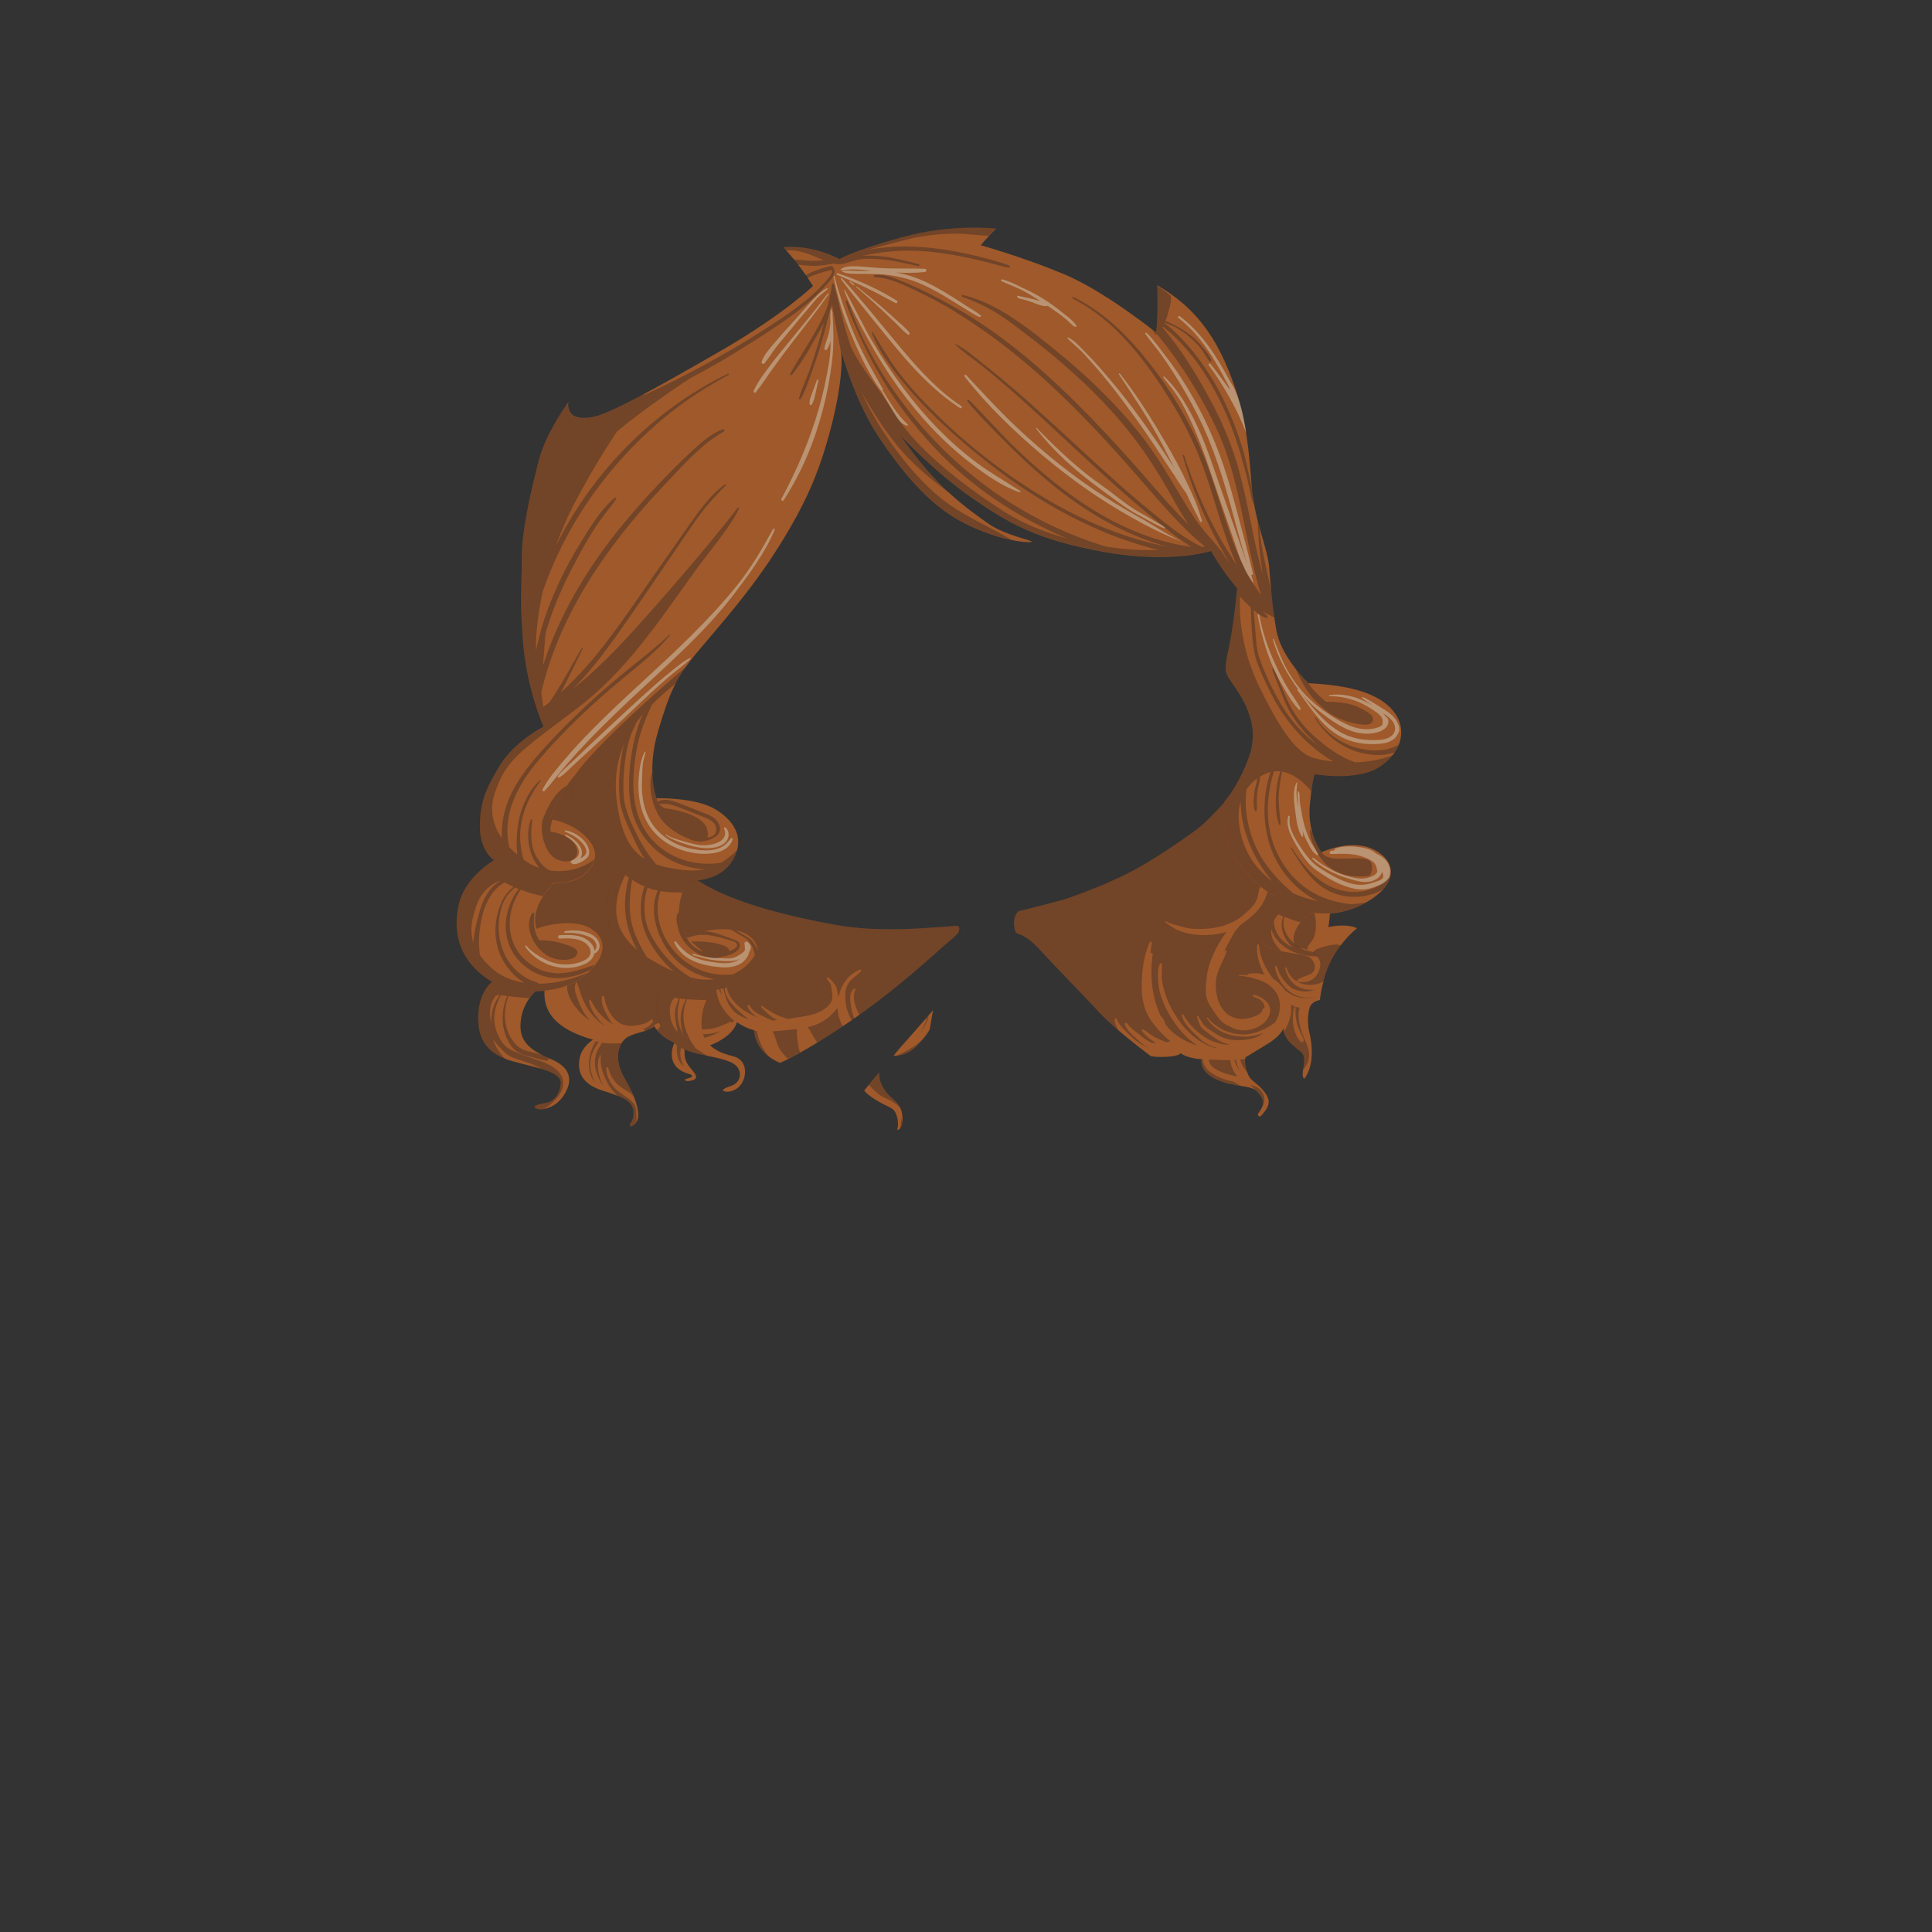 <?xml version="1.0" encoding="utf-8"?>
<!-- Generator: Adobe Illustrator 21.0.2, SVG Export Plug-In . SVG Version: 6.00 Build 0)  -->
<svg version="1.1" id="Layer_1" xmlns="http://www.w3.org/2000/svg" xmlns:xlink="http://www.w3.org/1999/xlink" x="0px" y="0px"
	 viewBox="0 0 2000 2000" enable-background="new 0 0 2000 2000" xml:space="preserve">
<rect x="0" y="0" width="2000" height="2000" fill="#333333" stroke="none"/>
<g>
	<g id="_x32_4_x5F_Hair_x5F_SidePartBangsCurlyMed_x5F_back_x5F_Main_Asset">
		<path fill="#9F592A" d="M596.8,771.5c0,0-19,8.2-31.5,25s-17.3,35.7-12.5,59.2s21.1,35.8,21.1,35.8s-12.2,6.7-20,32.8
			c-7.8,26.2,2.8,41.2,7.8,48.3c5,7.2,17.8,15.3,17.8,15.3s-14.4,17.1-15.8,37.2c-1.4,20.1,8.7,39.5,50.2,51.2c0,0-12,7.2-14,19.8
			c-2,12.6,1,25.9,25,33.3s30,11.7,30.8,21.5s-4.7,12.7-3.7,14.5s7.7-1.2,8.5-8.7c0.8-7.4-1.7-19.6-14-40.5s-5.9-38.3,4.4-43.3
			c10.2-5,20-4.8,26.3-10.5c0,0,7.7,12.5,21.3,16.7c0,0-6,9.1-1.8,19.7s15.2,12.2,18.5,13.7s-0.1,3.3-4.3,4.2
			c-4.2,0.8-0.7,3.1,2.8,2.3s11.1-1.4,3.7-10.2c-7.4-8.8-10.4-13.1-7.7-25.3c0,0,14.4,5,33-4.8s20.1-20.5,20.1-20.5
			s8.3,5.9,17.8,8.3c0,0-0.4,22.5,26.9,33.8c0,0,24.4-10,73.6-43.8s85.2-68,97.1-78.2c11.9-10.2,15.3-12.2,15.1-17
			s-5.4-2.2-16.6-1.8c-11.2,0.4-64.1,6.5-110.5-1.8s-105-22.2-140.3-44s-71.4-62.1-82-73.9c-10.7-11.8-25.9-34.4-34.5-47.3
			C600.8,779.6,596.8,771.5,596.8,771.5z"/>
		<path fill="#9F592A" d="M1054.6,943.2c-6.5,6.4-4.9,14.9-3.7,20.3c1.2,5.4,7.7-0.1,25.7,19.7s45.9,47.8,61.8,65.2
			s52.9,44.9,52.9,44.9s5,1.4,17.6,0.6s13.3-3.8,13.3-3.8s4.2,4.9,21.6,6.5c0,0-3.1,12.4,15.6,20.9s35,5.3,41.9,12.3s7.4,12.9,5,17
			c-2.3,4.1-5.2,6-3.9,8c1.3,2,2.6,1.5,7.1-4.6s5.7-11,0-19.1s-13-11.4-15.9-15.9c-3-4.4-6.1-15.4-4.1-20.8c0,0,9-5.3,23.1-14
			s16.2-16.2,16.2-16.2s-1.4,7.5,8.6,16.8s12.8,8.5,12.7,16.5s-3.6,16.5,0,19.2c0,0,4.3-4.2,6.7-15.3s0.8-23.8-1.5-33.4
			s-1.2-22,1.3-26.8s9.8-6,9.8-6s0.5-9.1,5.4-25.4c4.8-16.3,16.7-35.6,33-48.9c0,0-9.2-5.4-29.6-1.2c0,0,3-17.7,1.4-33.9
			s-9.8-24.3-16.1-30.2c-6.3-5.9-12.5-5.5-12.5-5.5s4.5-19.1-4.8-40.5s-19.4-33.8-31-36.9c-11.6-3.1-26.9-4.9-26.9-4.9
			s8.6-11.6,11.7-33.5s2.7-39.9-3.2-50.7c-5.8-10.8-16.1-26.7-18.1-29.4c-2-2.6,2.2-31.6,1-36.6s-0.8-8.5,0,0
			c1,10.7-5.3,25.4-4.9,32.1s3.3,10.8,3.3,10.8s9.1,13.7,15,30.1s10.9,27.9,7.3,39.9c-3.5,12-9.9,30.6-22.4,49.8
			c-11.9,18.3-35.2,37.6-35.2,37.6s-34.4,25.5-63.1,41.3c-28.7,15.7-57.2,25.4-69.1,29.9C1095.7,933.4,1054.6,943.2,1054.6,943.2z"
			/>
		<path fill="#9F592A" d="M925,1092.9c0.2-0.2,13.5,1.5,25.2-11.3s12.2-15.9,12.2-15.9l3.5-20c0,0-18.4,21.4-27.7,31.7
			C928.8,1087.7,925,1092.9,925,1092.9z"/>
		<path fill="#9F592A" d="M894.9,1128.5c0,0-1.8,1.3,11.1,9.7c12.8,8.3,18.9,7.4,21.8,15.5c2.9,8.1,1.6,13.2,1,15.3
			c-0.6,2.1,5.7,0,5.5-10s-2.2-15-11.7-23c-9.4-8-13.1-18.6-12.3-26L894.9,1128.5z"/>
	</g>
	<g id="_x32_4_x5F_Hair_x5F_SidePartBangsCurlyMed_x5F_back_x5F_Shadows">
		<path opacity="0.3" fill="#091426" enable-background="new    " d="M824.9,1065.3c-7.1,0.9-14.4,1.4-21.3,2.1
			c-1.3,0.1-2.5,0.3-3.8,0.3c0.9,1.7,1.8,3.4,2.4,5.3c1.2,3.4,1.9,6.9,3.5,10.2c2.5,5.2,6.1,9.3,10.2,12.9c3.2-1.6,7.4-3.8,12.4-6.6
			c-1.1-2.4-1.5-5.4-1.9-7.3C825.5,1076.7,824.5,1071,824.9,1065.3z"/>
		<path opacity="0.3" fill="#091426" enable-background="new    " d="M630.6,1080.2c-2.5-0.1-4.9-0.4-7.3-0.8
			c-2.5,4.4-5.4,7.8-6.6,13c-1.2,5.2-1.2,10.4,0.2,15.6c1.4,5.3,3.9,10.7,6.8,15.3c0.2,0.3,0.4,0.6,0.7,0.9
			c-0.4-0.8-0.7-1.5-1.1-2.3c-3.8-9-6.7-20.3-2-29.5c0.2-0.3,0.7-0.2,0.7,0.2c-1.1,9.8,2.1,19.7,6.8,28.2c2.2,3.9,4.7,7.7,7.8,10.9
			c1,1.1,2.2,2.1,3.4,3.1c11.5,4.7,15,8.9,15.6,16.2c0.8,9.8-4.7,12.7-3.7,14.5c0.8,1.5,5.1-0.2,7.3-4.6c-0.2-0.3-0.3-0.6-0.3-1
			c-0.2-3.6,0-7.1-0.4-10.7c-0.4-4.2-1.8-6.6-4.9-9.5c-4.1-3.8-8.9-6.2-13.2-9.7c-7.4-5.8-12.3-14.7-13-24.1
			c-0.1-1.3,1.9-1.5,2.2-0.3c1.8,5.9,4.4,11.5,8.7,16c4.2,4.4,9.6,6.7,14.4,10.2c0.9,0.7,1.9,1.4,2.8,2.2
			c-2.2-5.1-5.1-10.9-9.1-17.7c-8.9-15.1-8-28.3-3-36.4C639.2,1080.2,634.8,1080.3,630.6,1080.2z"/>
		<path opacity="0.3" fill="#091426" enable-background="new    " d="M864.2,1046.7c-4.4,5.3-9.9,9.6-16.1,12.6
			c-3.8,1.8-7.9,3.1-12,4.1c1.8,2.3,3.3,4.8,4.7,7.5c1.4,2.6,3.9,5.6,5.1,8.5c7.7-4.7,16.5-10.3,26.6-17c-3.3-5.7-5.2-12.3-5.6-18.9
			C865.9,1044.6,865,1045.7,864.2,1046.7z"/>
		<path opacity="0.3" fill="#091426" enable-background="new    " d="M780.5,1066.8c0.1,2.4,1.1,16.5,15.7,27.2
			c-6.7-7.4-11.1-16.8-12.5-26.6C782.6,1067.3,781.6,1067.1,780.5,1066.8z"/>
		<path opacity="0.3" fill="#091426" enable-background="new    " d="M976.7,959.5c-11.2,0.4-64.1,6.5-110.5-1.8s-105-22.2-140.3-44
			s-71.4-62.1-82-73.9c-10.7-11.8-25.9-34.4-34.5-47.3c-8.6-12.9-12.5-21-12.5-21s-19,8.2-31.5,25s-17.3,35.7-12.5,59.2
			s21.1,35.8,21.1,35.8s-12.2,6.7-20,32.8c-7.8,26.2,2.8,41.2,7.8,48.3c5,7.2,17.8,15.3,17.8,15.3s-12.2,14.5-15.3,32.5
			c0.1-0.1,0.2-0.1,0.3-0.2c2-1.4,4.2-2.3,6.6-2.5c0-0.2,0.1-0.4,0.1-0.6c0-1.3,0.7-2.5,2.1-2.8c2.1-0.4,4.1,0.1,5.3,2
			c0,0.1,0.1,0.1,0.1,0.2c0.6-0.1,1.1,0,1.7,0.2c0.7,0.3,1.2,0.7,1.6,1.3c1.2-5.5,4.7-11.2,10.4-12.2c1.3-0.2,2.2,1.2,1.3,2.2
			c-5.4,5.8-8.1,11.6-5.9,19.6c1.9,7,6.3,13.5,11.1,18.8c3.4,3.8,7.3,7.1,11.5,10c-1.3-1.5-2.6-3.1-3.8-4.7
			c-3.9-5.3-6.5-11.5-8.8-17.6c-2-5.4-4.4-11.7-1.5-17.2c0.2-0.4,0.7-0.2,0.9,0.1c2.4,6.1,3.8,12.4,6.5,18.4
			c2.2,4.9,4.8,9.5,8.2,13.8c3.3,4.2,7.1,7.9,11.5,11c0.8,0.6,1.7,1.1,2.6,1.6c-1.9-1.6-3.6-3.2-5.1-4.9
			c-5.1-5.6-10.6-13.8-11.3-21.5c-0.1-0.8,1.1-1,1.5-0.4c2.2,3.2,3.7,6.8,6,9.9s5.1,6.1,8,8.8c2.9,2.7,6,4.8,9.3,6.6
			c-2.6-2.9-4.5-6.5-6.4-10c-3.1-5.7-6.4-12-4.9-18.6c0.2-1,2-1.1,2.2,0c1.4,9.8,7.1,21.8,16,27.2c4.9,3,10.6,3.4,16.2,2.7
			c4.5-0.5,12.7-2.1,15.8-5.8c1.2-1.4,3.3,0.4,2.4,1.9c-2.1,3.9-6,6.1-10.1,7.5c0.9,0.5,1.8,1.2,2.4,2.1c2.2-0.7,4.3-1.5,6.2-2.6
			c0.1-0.2,0.3-0.4,0.4-0.6c0.8-0.8,1.6-1.6,2.5-2.5c1-1,1.9-1.7,3.2-2.3c1.7-0.7,3.5,1.3,2.9,2.9c-0.5,1.6-1.7,3-2.9,4.2
			c3.4,4,9.7,10,18.3,12.6c0,0,0,0.1-0.1,0.2c0.9-0.4,2.1,0,2.1,1.2c-0.2,6.5-0.3,13.6,3.3,19.3c1.1,1.7,2.4,3,3.9,4
			c-0.4-0.7-0.7-1.4-1.1-2.1c-2.3-5-3.9-12.4-1.1-17.5c0.4-0.8,1.7-0.6,1.9,0.2c0.5,2.3,0.9,4.6,1.3,6.7c0-2.2,0.3-4.7,1-7.7
			c0,0,0.1,0,0.4,0.1c-0.3-0.7-0.2-1.6,0.5-2.1c1.6-1.1,3.4-1.7,5.1-2.1c-1.5-0.3-2.9-0.6-4.3-1.1c-1.1-0.4-0.9-1.9,0.3-2
			c5-0.3,10.1-0.1,15-1.2c4.6-1,9.2-2.5,13.4-4.5c2-0.9,3.8-1.9,5.7-3c-4.3,1.6-8.9,2.6-13.4,3c-6.1,0.5-14.7-0.5-16.8-7.4
			c-0.3-1.1,1.1-1.9,1.9-1.1c4.8,4.6,13.1,4,19.2,2.9c6.6-1.2,12.4-4,18.5-6.7c1-0.5,1.9-0.1,2.5,0.5c0.7-0.6,1.4-1.2,2.1-1.9
			c-9.4-7.6-17.8-19.6-18.3-31.8c-0.1-1.3,1.9-1.9,2.5-0.7c1,2.1,2,4.2,3,6.2c-1.4-5-2.7-11.1-0.1-14.9c0.8-1.2,2.8-0.1,2,1.2
			c-1.7,3,0.1,8,0.9,11.2c0.8,3.4,1.8,6.7,3.4,9.9c2.7,5.7,6.7,10.4,12.3,13.5c2.9,1.6,6.1,2.8,9.4,3.6c-2.8-1.9-5.5-3.9-7.8-6
			c-7.4-6.5-19-17.5-16.6-28.4c0.2-0.7,1.3-0.7,1.4,0c1.1,6.9,3.7,11.8,8.4,17c3.3,3.6,7.1,6.9,11.2,9.4c3.9,2.4,8,4.6,12.3,6.4
			c-4.1-3-7.9-6.2-10.1-11c-0.7-1.4,1.5-2.7,2.2-1.3c2.7,5.6,8.2,8.3,13.5,10.9c3.4,1.6,6.7,3.3,10.2,4.5c1.6-0.1,3.1-0.2,4.7-0.4
			c-0.9-0.5-1.8-1.1-2.7-1.5c-5.5-3.2-9.5-7.2-13.7-11.9c-0.7-0.8,0.4-1.8,1.2-1.2c4.4,3.6,9.8,6.6,14.8,9.2
			c3.3,1.7,7.4,2.5,10.8,4.2c4.8-0.7,9.5-1.4,14.3-2.2c6.9-1.1,14-2.4,20.3-5.7c5.6-2.9,12.2-8.1,12.2-15c0-2.9-0.5-6.2-1-9
			c-0.3-1.6-0.5-3-0.9-4.2c-1-1.7-2.2-3.3-3.7-4.8c-1.1-1.1,0.5-2.7,1.7-1.7c3.4,2.8,6.2,5.8,8.1,9.9c0.3,0.6,0.3,1.1,0.2,1.5
			c0.6,1.8,1.1,3.7,1.3,5.8c0.1,0.6,0.1,1.2,0.1,1.7c0.3,0,0.6-0.1,0.9,0c2.5-12,9.9-22.7,22.1-27.5c0.7-0.3,1.5,0.7,1,1.3
			c-3.1,4.1-7.8,6.6-11.2,10.3c-2.5,2.7-4,6.4-5,10.2c-0.6,6.3-0.3,12.5,1.4,18.9c1.1,4,2.6,7.8,4.7,11.4c0.1,0.1,0.2,0.3,0.3,0.5
			l0,0c0.9-0.6,1.8-1.3,2.7-1.9c-2.5-4.7-3.2-11.5-3.9-16c-0.8-5.2-0.9-11.2,3.6-14.8c0.8-0.6,1.8,0.1,1.4,1.1c-2.8,6-1.5,12,0.6,18
			c0.9,2.6,2.5,5.3,3.6,8.1c45.1-31.9,77.9-63,89.2-72.6c11.9-10.2,15.3-12.2,15.1-17C993,956.6,987.8,959.1,976.7,959.5z"/>
		<path opacity="0.3" fill="#091426" enable-background="new    " d="M697.3,1081.4c-1.5,3.3-3.6,10-0.7,17.4c0,0.1,0,0.1,0.1,0.1
			C694.7,1093.3,695.6,1087.4,697.3,1081.4z"/>
		<path opacity="0.3" fill="#091426" enable-background="new    " d="M712.4,1084.2c0.1,0,0.1,0,0.2,0v-0.1
			C712.5,1084.1,712.5,1084.2,712.4,1084.2z"/>
		<path opacity="0.3" fill="#091426" enable-background="new    " d="M1353.5,1111.5c-0.5,0.9-1,1.8-1.4,2.7
			C1352.5,1113.5,1353,1112.6,1353.5,1111.5z"/>
		<path opacity="0.3" fill="#091426" enable-background="new    " d="M1288.3,1106.4c0.9,1.3,1.8,2.4,2.8,3.4
			c-1.6-4.5-2.6-10-1.9-13.8c-1.8,0.4-3.6,0.7-5.4,0.9C1284.8,1100.2,1286.2,1103.4,1288.3,1106.4z"/>
		<path opacity="0.3" fill="#091426" enable-background="new    " d="M1376.5,978.5c-4.8,0.9-9.2,2.6-13.7,4.1
			c-0.8,0.7-1.6,1.3-2.5,1.9c-0.1,0.1-0.3,0.2-0.4,0.2c-0.1,0.2-0.2,0.4-0.3,0.5l0,0c-1.5,2.6-5.2,1.2-5.6-1.1
			c-2.2-2.9,1.8-7.1,3.6-9.6c0.8-1.1,1.5-2.2,2.3-3.3c1.1-3.1,1.8-6.4,2.2-9.7c0.8-7.5-1-14-2.3-21.3c-0.5-2.8,3.3-4.8,4.8-2
			c1.2,2.2,2.1,4.6,2.8,7c0.1-2.1,0.2-4.1,0.4-6.1c0.1-0.7,0.3-1.2,0.7-1.7c0.2-0.9,0.9-1.6,2-1.5c4,0.1,5.8,2.8,6.4,6.2
			c0.2-5.1,0.2-10.8-0.3-16.3c-1.6-16.2-9.8-24.3-16.1-30.2s-12.5-5.5-12.5-5.5s4.5-19.1-4.8-40.5s-19.4-33.8-31-36.9
			c-11.6-3.1-26.9-4.9-26.9-4.9s9.1-15.5,12.2-37.4c1.7-12.3,2.2-22.2,1.2-30.4c-0.5,0-1,0.1-1.6,0.1c-5.3,1.5,0.2-6.2-5.3-6.8
			c2.6,9.6,6.7,23.6,5.1,33.4c-2,12.3-5.2,27.2-17.3,46.5c-11.7,18.7-25.2,31.6-28.9,34.6c-4.2,3.4-10.8,9.9-10.8,9.9
			s-34.4,25.5-63.1,41.3c-28.7,15.7-57.2,25.4-69.1,29.9s-53,14.3-53,14.3c-6.5,6.4-4.9,14.9-3.7,20.3c1.2,5.4,7.7-0.1,25.7,19.7
			s45.9,47.8,61.8,65.2c5,5.5,12.1,11.9,19.5,18.2c-2.3-3.4-4-7.1-4.1-11.6c0-1.3,1.6-1.3,2-0.3c2.8,7,9,12.3,14.2,17.5
			c5.5,5.3,11.3,9.5,18.4,12.3c0.2,0.1,0.3,0.1,0.5,0.2c-5.7-2.8-10.3-7.3-14.9-11.6c-4.1-3.7-7.8-7.3-9.7-12.6
			c-0.6-1.5,1.7-2.3,2.5-1.1c2.9,4.5,7.9,7.8,12.1,11.2c4.1,3.3,8.2,6.5,12.9,8.8c1.6,0.2,3.2,0.4,4.9,0.4
			c-5.3-3.3-11.9-7.9-14.7-13c-0.4-0.8,0.4-1.5,1.2-1.2c3.4,1.6,6.2,4.5,9.4,6.4c3.1,1.9,6.4,3.5,9.7,4.9c1.7,0.7,3.5,1.4,5.3,2.1
			c1.3-0.3,2.6-0.6,3.8-1.1c-7.2-5.8-13.6-12.7-18.9-20c-8.9-12-11.1-25.5-10.7-40.1c0.4-14.4,2.4-29.4,8.3-42.6
			c0.6-1.4,2.4-0.3,2.2,0.9c-0.5,3.5-1,7.2-1.6,10.9l0,0c0.7-1.6,2.7-0.3,2.5,1.1c-3.1,21.6-1,43.2,8.1,63.2
			c2.3,2.5,4.5,5.2,4.7,8.5c7.9,11.5,20.2,18.1,33.3,22.6c-8.3-5.6-15.6-12.9-21.6-21c-7-9.5-12.8-20-16.3-31.3
			c-1.7-5.4-2.5-10.9-2.7-16.6c-0.2-5.2-0.4-11.1,1.9-15.8c0.5-1.1,2-0.4,2.1,0.6c0.5,5.8-0.7,11.4,0.2,17.2c0.8,5,2.1,10,3.8,14.9
			c3.3,9.7,8.4,18.8,14.4,27.1c9.4,13,22.6,23.7,37.9,27.7c0.1-0.2,0.1-0.3,0.2-0.5c-3.6-1.1-7.2-2.5-10.3-4.3
			c-5.9-3.5-11.4-9.2-16.2-14.1c-4.1-4.2-8.2-9.6-9.4-15.5c-0.2-0.9,1-1.5,1.5-0.6c5.6,10.2,14.3,18.6,24.3,24.7
			c5,3,10.6,4.7,16.3,5.9c2.8,0.6,5.2,0.7,7.5,0.5c-8.8-1.6-15-6.2-22-11.6c-2.5-2-5.5-3.7-7.5-6.3c-2.2-3.1-3.1-7.2-4.4-10.7
			c-0.3-0.9,1-1.4,1.5-0.6c2,3.3,4,7.4,6.7,10.1c2.4,2.4,5.7,4.3,8.5,6.2c6.4,4.3,12.7,7.4,20.5,8.1c7.4,0.7,15.4-0.1,22.5-2.2
			c3.2-0.9,6.1-2.8,8.8-5c-6.8,2.8-13.6,4-21,3.9c-14.7-0.4-29.4-6.2-37.3-19.2c-0.3-0.5,0.4-1.1,0.8-0.6
			c9.3,11.1,22.8,17.5,37.4,17.4c10.2-0.1,20.9-4.4,29.7-10.4c0.3-0.3,0.7-0.6,1-0.9c0.4-0.4,0.8-0.6,1.2-0.7
			c0.2-0.1,0.3-0.2,0.5-0.4c5.8-9,7.1-21.1,1.3-30.6c-3.5-5.8-9.6-10.2-15.8-12.6c-6.9-2.7-15.6-4.7-22.9-5.2c-0.5,0-0.5-0.8,0-0.8
			c3.1,0.2,6.2,0,9.3,0c0-0.4,0.2-0.8,0.7-1c5.7-1.2,11.3-0.8,16.5,0.8c-0.9-1.5-1.7-3-2.4-4.7c-3.6-8.3-6-16.7-5.2-25.8
			c0.1-1.2,1.9-1.3,1.9,0c0.9,13,6.8,24.4,14.5,34.5c5,3.2,9.4,7.5,12.7,12.5c4.9,3.4,9.7,6.4,16.2,7.3c4.5,0.6,9.2,0.5,13.7-0.5
			c0.3-0.1,0.6-0.2,0.9-0.3c-7.6,1.4-15.6,0.9-22.4-2.9c-9.8-5.4-17.3-17-19.1-27.9c-0.2-1.3,1.6-1.9,2-0.5
			c2.4,8.3,8.2,16.8,15.4,22.2c5.9,3.1,12.7,4.2,19.2,2.9c1.7-0.3,3.3-0.8,4.9-1.3c-5,0.5-10.1,0-14.8-1.8
			c-9.4-3.7-13.7-11.1-16.3-20.4c-0.3-1,1.3-1.4,1.6-0.4c2.8,8.4,8,14.1,16.5,16.6c7.6,2.2,15.2,0.9,22.1-2.6c0.5-1.8,1-3.8,1.6-5.9
			c3-9.9,8.5-21,16.1-31.2c-0.9-0.4-1.9-0.7-3-0.9C1382.1,977.5,1379.3,978,1376.5,978.5z M1289,953.9c-1.8,1.5-3.7,3-5.7,4.3
			c-0.1,0.2-0.2,0.4-0.4,0.7c-0.5,0.6-1.1,1.3-1.6,1.9c-1,1.2-2,2.3-2.9,3.6c-1.5,2.2-2.7,4.6-4,6.9c-2.6,4.6-5.1,9.3-7.3,14.1
			c0.5-0.6,1-1.1,1.5-1.7c0.5-0.5,1.3,0,1.2,0.7c-1.6,6.5-5.3,12.3-7.7,18.4c-1.2,3.1-2.2,6.2-3,9.4c-0.1,0.4-0.2,0.7-0.2,1.1
			c-0.3,2.8-0.4,5.6-0.3,8.5c0.5,11.3,4.7,24.5,15.3,30.1c5.4,2.8,11.8,3.5,17.7,2.3c4.4-0.9,14.3-3.6,15.3-8.8
			c0.3-1.3,1.2-1.9,2.2-2c-0.1-1.8-0.5-3.7-1.5-5.3c-2.2-3.7-6.1-4.8-9.9-6.1c-1.4-0.5-0.8-2.7,0.6-2.3c7,2.2,14.2,5.8,16.2,13.5
			c1.8,7.1-3.4,14.3-9,18c-6.8,4.6-16.8,6.7-24.8,4.7c-2.9-0.7-5.6-2-8.1-3.6c-0.5-0.2-0.9-0.3-1.4-0.5c-5.7-2.5-9.6-7.4-13-12.4
			c-3.7-5.3-8.3-11.6-9.5-18.1s-0.1-14,0.6-20.5c0.8-7.2,2.9-13.9,5.7-20.6c3.8-8.9,8.7-17.8,14.9-25.5c-10.7,3.1-23,4.2-34,2.7
			c-5.4-0.7-10.7-2.1-15.8-4.1c-4.9-1.9-9.4-5.5-13.7-8.5c-0.7-0.5-0.1-1.5,0.6-1.1c3,1.6,5.7,2.9,9.1,3.6c2.1,0.4,4,1,6.1,1.6
			c3.8,1.2,7.7,2,11.6,2.5c3.2,0.2,6.4,0.2,9.6,0.2c9.6-0.1,18.9-1.5,27.9-5.1c4.3-1.7,8.5-3.9,12.4-6.5c2.4-1.9,4.7-3.8,6.9-5.8
			c3.6-3.1,7-6.6,9.3-10.8c2.4-4.4,2.6-8.8,3.8-13.5c0.5-1.9,2.6-2,3.8-0.9c0.3-0.8,0.6-1.6,1-2.3c0.9-2.1,4.4-1,4.3,1.2
			C1311.7,932.9,1301.3,945.4,1289,953.9z"/>
		<path opacity="0.3" fill="#091426" enable-background="new    " d="M1305.1,1128.5c-2.8-3.1-6.7-4.4-10.7-5.3c1.6,1.3,3,2.7,4,4.4
			c1.1,0.6,2.1,1.3,2.9,2.1c5.8,5.9,7,11,5.9,14.9c0.8-1.9,1.4-3.4,1.5-3.8C1309.6,1136.5,1308,1131.8,1305.1,1128.5z"/>
		<path opacity="0.3" fill="#091426" enable-background="new    " d="M1306,1147.5c-1.7,2.7-3.5,4.4-3.8,5.8
			C1303.2,1152.7,1304.7,1150.2,1306,1147.5z"/>
		<path opacity="0.3" fill="#091426" enable-background="new    " d="M1276.7,1119.7c-8.5-1.8-17-4.6-23.9-10
			c-4.2-3.2-7.9-8.2-7.4-13.2c-1.1-0.1-2.1-0.2-3.2-0.3c0,0.1,0,0.1,0,0.2c0.5,0.1,1.1,0.1,1.7,0.2c0,0-3.1,12.4,15.6,20.9
			c9.2,4.2,17.7,5.5,24.9,6.6c-2.4-1.4-4.9-2.9-7.4-4.3C1276.9,1119.7,1276.8,1119.7,1276.7,1119.7z"/>
		<path opacity="0.3" fill="#091426" enable-background="new    " d="M1350.5,1075.7c-4.1-8.9-8.2-22.2-5.1-32.6
			c-1.2-0.1-2.5-0.3-3.6-0.6c-2.1-0.5-3.9-1.4-5.6-2.5c0.6,3.5,0.7,7.1,0,10.5c-1.2,6-3.7,12.2-6.9,17.9c0.8,3.1,2.9,7.6,8.2,12.6
			c10,9.3,12.8,8.5,12.7,16.5c-0.1,3.6-0.8,7.2-1.3,10.5c2-3,4.2-5.9,5.3-9.4C1356.9,1090.4,1353.9,1083.1,1350.5,1075.7z
			 M1346.2,1078.3c-7.9-8.8-9.3-24.2-6.6-35.2c0.2-0.9,1.6-0.7,1.6,0.2c-0.3,5.8,0.1,11.3,1.6,16.9c1.5,5.7,4.5,10.2,6.8,15.5
			C1350.4,1077.8,1347.9,1080.3,1346.2,1078.3z"/>
		<path opacity="0.3" fill="#091426" enable-background="new    " d="M1355.7,1043.3c0.1-0.5,0.3-0.9,0.5-1.3
			c-0.2,0-0.3,0.1-0.5,0.2C1355.7,1042.6,1355.7,1043,1355.7,1043.3z"/>
		<path opacity="0.3" fill="#091426" enable-background="new    " d="M959.7,1056.9c0.6-1.7,1.1-3.7,1.6-5.7
			c-0.6,0.7-1.2,1.4-1.8,2.1c-1.2,5.9-4.1,11.8-7.3,16.7C955.4,1066.1,957.9,1061.6,959.7,1056.9z"/>
		<path opacity="0.3" fill="#091426" enable-background="new    " d="M934.4,1089.9c-1.7,0.8-3.6,1.9-5.6,2.9
			c4.8-0.5,13.4-2.5,21.4-11.1c11.7-12.8,12.2-15.9,12.2-15.9l0.2-0.9c-2.3,4.5-5.2,8.7-8.9,12.3
			C948.2,1082.5,941.2,1086.4,934.4,1089.9z"/>
		<path opacity="0.3" fill="#091426" enable-background="new    " d="M908,1131.4c1.4,1.2,2.9,2.3,4.4,3.4c3.2,1.4,6.3,2.8,9.4,4.5
			c3.8,2.1,7.3,4.5,10.2,7.6c-1.7-3.5-4.6-6.8-9.3-10.8c-9.4-8-13.1-18.6-12.3-26l-10.9,13.1C902.1,1126,905,1128.8,908,1131.4z"/>
		<path opacity="0.3" fill="#091426" enable-background="new    " d="M932.5,1157.4c0.6,3.7,0.2,7.6-1,11.1c1.2-1.3,2.5-3.7,2.8-7.5
			C933.7,1160,933.2,1158.8,932.5,1157.4L932.5,1157.4z"/>
		<path opacity="0.3" fill="#091426" enable-background="new    " d="M615.9,1120.8c-0.1-0.2-0.2-0.5-0.3-0.7
			c-2.3-5.5-4.4-11.2-4.6-17.2c-0.2-5.5,1.1-10.7,3.5-15.6c1-2,3-6.2,5.4-8.6c-1-0.3-2.1-0.6-3.1-0.9
			C608.5,1091.3,606.4,1108.2,615.9,1120.8z"/>
		<path opacity="0.3" fill="#091426" enable-background="new    " d="M1256.2,1097c-1.6-0.1-3.1-0.1-4.7-0.2
			c-0.2,10.4,18.9,15.4,26.8,17.1c0.9,0.2,1.8,0.4,2.7,0.5c-4.2-4.6-6.8-10.9-7.4-16.9C1267.8,1097.6,1262,1097.3,1256.2,1097z"/>
		<path opacity="0.3" fill="#091426" enable-background="new    " d="M1303.4,1010.9c-0.8-0.2-1.6-0.4-2.4-0.6
			C1301.8,1010.5,1302.6,1010.7,1303.4,1010.9z"/>
		<path opacity="0.3" fill="#091426" enable-background="new    " d="M1277.7,1097.4c1.3,4,3.1,8,5.7,11.2
			c-1.9-3.6-3.2-7.5-3.9-11.3C1278.9,1097.3,1278.3,1097.3,1277.7,1097.4z"/>
		<path fill="#FFB380" d="M1307.3,1144.7c-0.4,0.9-0.8,1.9-1.3,2.8c0.1-0.2,0.3-0.5,0.4-0.7
			C1306.8,1146.1,1307.1,1145.4,1307.3,1144.7z"/>
	</g>
	<g id="_x32_4_x5F_Hair_x5F_SidePartBangsCurlyMed_x5F_front_x5F_Main_Asset">
		<path fill="#9F592A" d="M588.3,416.3c0,0-23.2,31.1-30.8,60.8s-17.9,72.6-17.5,101.5c0.3,28.9-2.6,33.9,1.1,84.2
			c3.8,50.3,21.4,89.5,21.4,89.5s-30.1,15.4-45.1,40.1c-15,24.7-20.8,38.5-20.7,63.8c0.1,25.3,14.6,34.4,14.6,34.4
			s-30.4,17.1-36.7,46.7c-6.3,29.6,1.3,59,34.6,79.2c0,0-17,12.5-13.9,44.6s31.2,36.4,48,40.8c16.8,4.3,37.7,9,37.1,19.4
			s-6.9,19-14.8,20.3c-7.9,1.3-15.3,3.1-10.9,5.7s18.7,0.8,27.8-11.8c9.1-12.6,12-28.8-11.2-38.7S537,1078,539,1057.6
			c1.9-20.4,15.5-31.6,15.5-31.6s29.9,1.6,51.7-16.8c21.7-18.4,22.8-36.7,6.1-47.6c-16.6-10.9-48.2-4.4-56.7,0
			c0,0-9.7-19.7,17.8-47.4c0,0,22,1.4,33.5-10.5c11.5-11.8,11.3-22,4.1-32.1s-20.9-19.8-41.4-23.7c0,0,11.1-29.9,25.2-44.8
			c0,0-17,51.1,46.9,92.4c0,0-15.8,19.6-13,50.3s15.5,56.6,58.1,71.9c0,0-12.1,12.2-5.5,35.7c6.6,23.6,22.4,33.6,43.5,38
			s35.1,6.8,39.4,14.6c4.3,7.7,0.2,15.6-7.1,18s-11.3,4.7-6.6,5.9c4.7,1.1,14.3-1.3,18.7-10.9c4.3-9.7,2.4-22.3-10-25.5
			s-30.9-8.9-32.8-30.1c-1.9-21.2,10.2-38.5,10.2-38.5s22.1-0.5,34.7-13.9c12.6-13.4,17.4-24.8,9.5-36.7
			c-7.9-11.8-30.3-17.8-69.2-6.1c0,0-10.1-6.9-8.7-26.4c1.5-19.4,8.9-30.1,8.9-30.1s32.1,2.8,46.4-20.7c14.3-23.6,1-42.8-19.4-54.2
			s-59.2-10.5-59.2-10.5s-10.7-27.6,1.6-69.2s18.8-56.1,42.6-84.4s54.5-62.4,82.9-107.7c28.3-45.3,39.6-74.5,48.7-105
			c9.1-30.5,18-71.5,15.3-97.4c0,0,13.4,52,40.8,92.4s54.6,70.7,88.5,87.4s62,19.7,67.5,18.7s-27.4-6.5-45.5-19.8
			s-51.5-34.4-89.5-90.2c0,0,36.1,38.3,73.3,64s66.7,43.6,137,56.2c70.2,12.6,111-1.1,111-1.1s7.4,15.3,26.9,38.9
			c0,0-2.6,27.9-6.4,49.9s-7.9,31.1-3.9,39.8s23.2,28.2,26.2,55.6c3.1,27.4-15.5,58.7-28.9,75.3c0,0-6.6,35.3,13.9,63.1
			s38.5,35.1,38.5,35.1s-13.1,5.9-15.5,25.1c-2.4,19.2,0,26.8,15.5,30.4c15.5,3.6,32.3,4.7,36.2,8c3.9,3.3,10,14-3.2,18.4
			s-14,7.4-3.2,6.8c10.8-0.6,15.7-9.1,16.8-16.6c1.1-7.5-5.1-15.2-20.9-19.1s-1-31.8,13.7-36c0,0,26.8,5.7,55.6-11.2
			c28.8-16.8,29.7-35.9,16.8-47.6s-33.6-16.3-64-3.9c0,0-14.7-19.2-12-48.5s5.2-32.1,5.2-32.1s40.9,7.2,64.4-6.1
			c23.6-13.3,34.2-40.2,15.3-61.2c-18.9-21.1-56.4-25.4-86.5-27.1c0,0-28.7-27.5-33.2-55.6c-4.6-28-5.5-44.1-7.3-64.7
			c-1.8-20.6-15.3-47.5-18.2-85.2c-3-37.7-5.5-78.1-28-128.1c-22.2-49.3-52.1-67.5-69.6-78.3c0,0,1.2,32.8-1.2,49
			c0,0-52.9-42.8-95.6-60.6s-85.8-29.8-85.8-29.8s7.1-9,15.7-17.2c0,0-45.3-5.7-98.1,9c-52.8,14.7-64,22.5-64,22.5
			s-27.2-15.1-58.2-12.2c0,0,15.2,15.2,30.8,40c0,0-30,29.5-96.9,68s-114.5,65.2-132.1,68S586.7,429.1,588.3,416.3z"/>
	</g>
	<g id="_x32_4_x5F_Hair_x5F_SidePartBangsCurlyMed_x5F_front_x5F_Highlights">
		<path opacity="0.35" fill="#E8FFFA" enable-background="new    " d="M615.3,969.3c-8.3-6.3-20.7-6.9-30.5-5.4
			c-1.1,0.2-0.8,2,0.3,1.9c6.7-0.5,13.4,0.2,19.8,2.2c3.4,1.1,7,2.4,9.6,4.9c2.9,2.9,4.6,8.2,0.9,11.2c-0.2-2.5-1.2-5-3.4-7.5
			c-8.1-9.4-21.3-9.1-32.6-8.5c-2.2,0.1-2.3,3.6,0,3.5c9.1-0.4,20.3-0.9,27.7,5.6c5,4.4,6.2,11.2,0.3,15.4
			c-3.5,2.5-7.9,3.9-12.1,4.8c-9.2,2-18.9,1.1-27.5-2.6c-8.1-3.5-17.3-9-22.9-15.8c-0.6-0.7-1.7,0.2-1.2,1
			c13.3,19.2,40.3,27.8,61.8,17.9c5.2-2.4,9.1-6.5,9.9-11.2c0.3,0.2,0.7,0.2,1.1-0.1C623,982,621.4,973.9,615.3,969.3z"/>
		<path opacity="0.35" fill="#E8FFFA" enable-background="new    " d="M773.8,975.1c-0.7-0.6-1.5-0.4-2.1,0c-0.6,0.2-1.1,0.7-1,1.4
			c0,0.1,0,0.1,0,0.2c-0.1,0.4,0,0.7,0.1,1.1c0.2,2.2,0.5,4.3,0.2,6.4c-2.2,2.5-6.3,4.8-8.1,5.8c-4.8,2.7-10.3,2.3-15.7,2
			c-9.3-0.4-20.4-1.2-29.1-4.7c-1.1-0.4-1.6,1.5-0.5,1.7c6.9,1.4,13.2,3.9,20.3,4.8c7.2,0.9,15.3,1.8,22.5,0.6
			c1.5-0.2,3.4-0.9,5.3-1.7c-1.4,1.1-3,1.9-4.6,2.6c-7.6,3-16.4,1.6-24.2,0.5c-7.6-1.1-15-2.9-21.8-6.8c-6.6-3.8-10.8-8.5-15.5-14.3
			c-0.7-0.9-1.9,0.2-1.5,1.1c8.1,18.5,28.9,23.8,47,25.4c8.5,0.8,17.8,0,24.5-5.8c2.8-2.4,5.3-6.3,6.1-10.2
			C777.9,981.9,778.1,978.4,773.8,975.1z"/>
		<path opacity="0.35" fill="#E8FFFA" enable-background="new    " d="M594.2,889.6c-1.6,0.8-2.7,1.1-3.7,2.7
			c-0.1,0.2,0,0.4,0.1,0.5c0.4,0.2,0.8,0.4,1.2,0.6c0.2,0.6,0.7,1.1,1.5,1.2c4.4,0.4,9.9-2.8,13.3-5.5c3.5-2.8,4-7.1,2.6-11.2
			c-3.4-9.5-14-16.5-23.6-18.4c-0.8-0.2-1.4,1-0.6,1.4c6.8,3.1,13.5,6.4,18.3,12.5c3.3,4.1,6,9.3,0.5,13.4c-0.9,0.7-1.9,1.2-2.9,1.8
			c1.2-2.2,1.8-4.6,1.6-6.7c-1.1-8.2-9.2-14.3-16.2-17.6c-0.9-0.4-1.7,0.9-0.8,1.3c5,2.5,11.4,7.7,13.3,13.2
			C600.5,883.7,598.6,887.3,594.2,889.6z"/>
		<path opacity="0.35" fill="#E8FFFA" enable-background="new    " d="M758.4,868.9c0.4-1.2-1.3-1.8-2-0.8c-4.4,6.2-9.4,9.9-17,11.4
			c-7.4,1.5-15.6,0.8-23-0.7c-13.4-2.6-26.1-9-35.6-18.9c-10-10.5-14.8-24.4-16-38.7c-0.6-7-0.2-13.9,0.1-20.9
			c0.2-3.4,0.2-6.8,0.7-10.2c0.6-4,2-7.7,2.8-11.6c0.1-0.5-0.5-0.7-0.8-0.3c-3.7,6-5.2,15.1-6,22.2c-1,8.6-1,17.5,0.2,26.1
			c2,15.2,8.5,28.9,19.7,39.4c11.2,10.4,26.1,16.1,41.1,17.7C735.1,884.7,754.1,883.2,758.4,868.9z"/>
		<path opacity="0.35" fill="#E8FFFA" enable-background="new    " d="M723.3,874.7c-5.6-0.9-11.1-2.5-16.5-4.1
			c-5.9-1.7-12.2-3.2-17.2-6.8c-0.4-0.3-0.8,0.3-0.5,0.6c6.1,4.7,13.4,7.2,20.7,9.5c8.3,2.7,18.2,4.9,27,3.9
			c5.9-0.7,12.7-2.7,15.9-8.1c2.4-4.1,2.1-10.4-2-13.2c-0.8-0.5-1.4,0.5-1.2,1.2C755.9,872.7,733.1,876.3,723.3,874.7z"/>
		<path opacity="0.35" fill="#E8FFFA" enable-background="new    " d="M1363.6,885.4c0.5,0.3,1.2-0.2,1-0.8
			c-1.7-4.6-5.3-8.5-7.6-12.9c-2.6-5-4.6-10.3-6.2-15.7c-1.7-5.7-2.8-11.5-3.9-17.4c-0.7-3.7-1.3-7.4-1.5-11.1
			c-0.1-2.7,0.1-5.3-0.7-7.9c-0.2-0.5-1-0.6-1.1,0c-0.8,3-0.3,5.8-0.1,8.8c0.1,2.4,0.2,4.8,0.3,7.2c-0.6-3.5-1.2-7-1.5-10.6
			c-0.5-4.9,0.2-9.5,0.6-14.3c0-0.5-0.8-0.7-1-0.3c-3.7,8.2-2.5,18.7-1.3,27.3c1.2,8.8,1.9,20.7,7.2,28.2c0.3,0.5,1.2,0.3,1.2-0.3
			c0-2-0.4-4-0.8-6c1.6,4.8,3.6,9.4,6.1,13.8C1356.4,877.8,1359.3,883,1363.6,885.4z"/>
		<path opacity="0.35" fill="#E8FFFA" enable-background="new    " d="M1424.5,883.5c-3.8-3.2-8.4-5.1-13.7-6
			c-9.3-1.6-18.7-2.2-27.8,0.6c-1.2,0.4-1.8,1.3-1.8,2.3c-1.1,0.1-2.1,0.3-3.2,0.4c-2,0.2-2.1,3.3,0,3.3c10.3-0.2,20.6-1,30.5,2.1
			c4.3,1.3,8.8,2.9,12.4,5.6c4,3,4.1,6.4,4.9,10.6c-0.5,1.2-1.4,2.3-2.8,3.3c-2.6,1.7-6.1,2.8-9.1,3.4c-6.9,1.3-14.4-0.9-21-2.8
			c-6.6-1.9-12.9-4.8-18.9-8.3c-2.9-1.7-5.8-3.4-8.5-5.4c-2.3-1.7-4.2-3.8-6.9-4.8c-0.3-0.1-0.5,0.3-0.4,0.5
			c1.8,3.2,5.5,5.2,8.4,7.3c3.8,2.8,7.9,5.2,12.2,7.3c8.4,4.1,17.2,7,26.3,9.1c7.3,1.7,15.5,1.7,21.6-3.3c1.8-1.4,3.3-3.7,4.1-6.1
			c0.8,2,1.3,4,1,5.4c-0.6,3.2-8.8,5.1-11.4,6c-8.1,2.7-15.8,2.5-23.9,0c-7.5-2.3-14.4-5.9-21.1-9.8c-6.3-3.7-13-7.6-18.1-13
			c-5.4-5.7-9.9-12.4-14-19.1c-4.9-8-9.8-16.8-8.1-26.5c0.2-1.1-1.4-1.6-1.7-0.5c-1.8,6.5,0,13,2.7,19c3.4,7.5,7.6,14.6,12.2,21.4
			c4.1,5.9,8.3,11.1,14.2,15.3c6.5,4.6,13.2,9,20.4,12.5c6.8,3.3,14,5.9,21.4,7.1c7.4,1.2,14.5-0.5,21.4-3.3c3-1.2,6.3-2.2,8.5-4.2
			c4.5-3,5.7-10.9,4.1-15.5C1436.2,890.4,1430.7,886.4,1424.5,883.5z"/>
		<path opacity="0.35" fill="#E8FFFA" enable-background="new    " d="M1301.9,636.6c3.3,18,8.1,35.7,15.3,52.5
			c3.5,8.2,7.6,16.1,12.1,23.7c4.4,7.4,9.2,15.8,15.5,21.8c0.8,0.8,2.1-0.2,1.6-1.2c-4.2-8-10-15.2-14.5-23.1
			c-4.3-7.4-8.1-15-11.7-22.7c-7.6-16.4-13.4-33.6-16.7-51.4C1303.2,635.2,1301.7,635.6,1301.9,636.6z"/>
		<path opacity="0.35" fill="#E8FFFA" enable-background="new    " d="M1337.9,705.1c8.5,13.1,18.8,24.5,31.3,33.9
			c13,9.8,27.3,19.8,44.1,20.5c6.8,0.3,15.7-1,20.9-5.8c3.3-3,4.9-9.5,0.2-11.8c-0.2-0.5-0.5-0.9-0.8-1.3c-0.5-0.7-1.1-1.5-1.7-2.2
			c3.8,2.7,7.9,5.3,10.4,9.3c1.9,3,2,5.6,1.7,8.4c-2.6,10.9-18.7,10.3-27.5,9.9c-10.8-0.5-21.2-3.3-30.4-9
			c-17.3-10.5-30-27.5-42.2-43.3c-0.4-0.5-1.3,0.2-0.9,0.7c14.3,19.2,27.1,41,50.1,50.7c11.7,5,25.2,6.1,37.7,4.6
			c6.5-0.8,13.8-3.8,16-9.7c5-5.8-1.6-16-6.3-20c-4.2-3.6-9.1-6.6-13.9-9.5c-5.1-3.1-10.5-6.9-16.1-9c-0.6-0.2-1.1,0.7-0.6,1.1
			c3.3,2.8,7.2,4.9,10.7,7.5c-1.2-0.7-2.3-1.3-3.4-1.9c-12.6-6.9-26.8-10.8-41.1-8.6c-0.6,0.1-0.5,1.1,0.1,1.1
			c11.5-0.1,22.8,2.5,33.2,7.4c4.6,2.2,9,4.8,13.1,7.6c2.8,1.9,5.8,3.9,7.6,6.8c1.7,2.7,1.3,5.2,0.7,8.1c-3.7,3.1-10.8,4.2-14.9,4.3
			c-7.5,0.2-14.9-1.9-21.7-5c-12.3-5.7-24.3-14-34.6-22.8c-9.8-8.3-18.2-18.8-24.8-29.7c-6.8-11.1-11.4-23.6-16.1-35.7
			c-0.2-0.6-1.2-0.4-1,0.3C1321.9,677.5,1329.2,691.8,1337.9,705.1z"/>
		<path opacity="0.35" fill="#E8FFFA" enable-background="new    " d="M800.2,547.8c-11.4,20.6-22.8,40.4-37.7,58.8
			c-14.6,18.1-30.6,35.1-47.1,51.5c-33.7,33.6-70.2,64.3-103.5,98.3c-9.2,9.4-18.1,18.9-26.6,28.9s-17.5,20.3-23.7,31.9
			c-0.7,1.3,1,2.7,2.1,1.6c8.3-8.9,15.4-18.8,23.4-28c7.8-9,15.9-17.8,24.1-26.3c16.8-17.4,34.4-34,52.1-50.5
			c33.6-31.2,68.5-62.2,96.4-98.8c15.7-20.6,32-42.5,42.2-66.4C802.5,547.6,800.9,546.6,800.2,547.8z"/>
		<path opacity="0.35" fill="#E8FFFA" enable-background="new    " d="M697.4,696.5c5.8-4.8,12.3-9.2,17.6-14.6
			c0.4-0.4-0.1-1-0.6-0.8c-6.4,3-12,7.8-17.6,12.2c-5.8,4.6-11.4,9.3-16.9,14.1c-11.4,10-22.6,20.3-33.8,30.6
			c-11.5,10.7-23.1,21.4-34.5,32.2c-5.7,5.4-11.4,10.8-17.1,16.3c-5.6,5.4-12.2,10.6-16.9,16.8c-0.7,0.9,0.6,2.1,1.5,1.5
			c6-4,11.2-9.6,16.5-14.5c5.8-5.3,11.6-10.7,17.4-16c11.8-10.9,23.5-21.9,35.2-32.9c10.8-10.2,21.5-20.6,32.6-30.6
			C686.2,706,691.7,701.2,697.4,696.5z"/>
		<path opacity="0.35" fill="#E8FFFA" enable-background="new    " d="M861.8,323.6c-0.1-1.1-1.8-5.3-1.9-4.2c-0.1,1-0.1,2-0.2,3.1
			c0-0.4,0.7-0.4,0.8,0.1c1.3,6.9,1.1,13.9,0.5,20.9c-0.2,2.7-0.5,5.8-1.2,8.7c0,7.4-0.3,14.8-1.4,21.7c-2.6,16.7-6.2,33-10.8,49.2
			c-9.3,32.3-22.8,63.8-38.7,93.3c-0.8,1.6,1.4,2.9,2.4,1.4c18.6-28.9,31.8-60.3,40.5-93.6c4.2-16.1,7.4-32.6,9.4-49.1
			C863.4,357.6,862.9,341.2,861.8,323.6z"/>
		<path opacity="0.35" fill="#E8FFFA" enable-background="new    " d="M859.7,322.5c-0.2,3.9-0.2,8-0.1,12.1
			C860,330.4,860.2,326.2,859.7,322.5z"/>
		<path opacity="0.35" fill="#E8FFFA" enable-background="new    " d="M845.6,393.5c-1.4,4.4-3.2,8.6-4.7,12.9
			c-1.3,3.7-3.3,7.9-2.8,11.9c0.1,0.8,1.2,1.6,1.9,0.8c2.4-3,3.1-7.1,4-10.9c1.2-4.7,2-9.6,3.2-14.3
			C847.5,392.9,846,392.5,845.6,393.5z"/>
		<path opacity="0.35" fill="#E8FFFA" enable-background="new    " d="M860.5,322.5c-0.1-0.5-0.7-0.5-0.8-0.1v0.1l0,0
			c0.4,3.7,0.3,7.9-0.1,12.1c-0.3,3-0.7,5.9-1.2,8.5c-1.1,6-4,11.7-5,17.6c-0.3,1.6,1.6,2.4,2.6,1.1c2-2.7,3.2-6.1,3.9-9.7
			c0.6-2.9,0.9-6,1.2-8.7C861.6,336.4,861.8,329.4,860.5,322.5z"/>
		<path opacity="0.35" fill="#E8FFFA" enable-background="new    " d="M857.7,304.6c0.4-0.6-0.5-1.1-1-0.6
			c-12.9,17.3-26.8,33.9-40.4,50.5c-6.3,7.7-12.7,15.2-18.6,23.2c-6.3,8.4-13,17.1-17.5,26.7c-0.6,1.3,1.1,3,2.2,1.7
			c6.4-7.9,11.8-16.6,17.8-24.8c6.3-8.6,12.5-17.2,19-25.6C832.2,338.7,845.5,322.2,857.7,304.6z"/>
		<path opacity="0.35" fill="#E8FFFA" enable-background="new    " d="M855.9,298.4c-7.3,3.8-13,10.2-18.5,16.3
			c-6.1,6.9-12.1,14-18.4,20.7c-6,6.4-11.8,13.1-17.5,19.8c-4.8,5.7-10.7,12.1-13.1,19.3c-0.5,1.6,1.8,3,2.9,1.7
			c5.1-6.2,9.1-13.2,14.2-19.4c5.5-6.6,11.1-13.1,16.5-19.8c5.5-7,11.5-13.7,17.2-20.5c2.8-3.4,5.6-6.9,8.8-9.9
			c2.8-2.6,6-4.6,8.6-7.3C857.1,298.8,856.5,298.1,855.9,298.4z"/>
		<path opacity="0.35" fill="#E8FFFA" enable-background="new    " d="M912.1,404.3c4.1,7.2,8.2,14.4,12.2,21.6
			c3.4,6.1,7.6,12.6,14.5,14.8c0.8,0.3,1.5-0.9,0.8-1.4c-10.8-9.8-18.4-22.9-26-35.4c0.4-0.4,0.5-1,0.1-1.6
			c-10.6-18.8-21.3-37-29.7-56.9c-8.1-19.3-14.8-39.4-20.3-59.5c-0.2-0.6-1-0.3-0.9,0.3c4.1,21.3,10.5,41.7,19,61.7
			c8.1,19.1,17.4,38.9,29.5,55.9C911.5,404,911.8,404.2,912.1,404.3z"/>
		<path opacity="0.35" fill="#E8FFFA" enable-background="new    " d="M1056.1,508.3c-14.7-9.7-30-18.2-44.2-28.7
			c-14.5-10.7-28-22.7-40.6-35.5c-25.8-26.3-47.7-56.3-66.6-87.9C893.8,338,885,319,874.8,300.5c-0.3-0.5-1.2-0.2-0.9,0.4
			c6.7,17.5,15.8,34.2,24.8,50.6c9.3,16.9,19.5,33.3,30.8,49c21.4,29.6,46.2,56.6,75.2,78.9c15.4,11.9,32.4,23.8,50.8,30.3
			C1056.4,509.9,1056.8,508.7,1056.1,508.3z"/>
		<path opacity="0.35" fill="#E8FFFA" enable-background="new    " d="M995.1,420.3c-24.2-15.9-44.1-38.1-62.6-60.1
			c-20.2-24.1-39.7-48.9-60.9-72.1c-0.5-0.6-1.6,0.2-1.1,0.8c9.5,12.9,19.8,25.3,29.9,37.8c9.9,12.3,19.9,24.7,30.1,36.8
			c18.8,22.3,38.8,43.1,63.4,59C995.2,423.4,996.5,421.2,995.1,420.3z"/>
		<path opacity="0.35" fill="#E8FFFA" enable-background="new    " d="M884.6,294.8c-1.2-1.4-2.9-2.4-4.4-3.5
			c-0.5-0.3-1.1,0.4-0.6,0.8c1.4,1.2,2.8,2.6,4.5,3.3C884.5,295.7,884.9,295.2,884.6,294.8z"/>
		<path opacity="0.35" fill="#E8FFFA" enable-background="new    " d="M927.1,334.4c4.1,4,8.1,8.6,12.7,12c1.3,1,2.4-1,1.6-2.1
			c-3.6-4.7-8.6-8.6-13-12.6c-4.5-4-8.9-8.1-13.5-12.1c-9-8-18.5-15.5-27.9-23c-0.4-0.4-1.1,0.3-0.6,0.6c9.5,8,18.5,16.3,27.6,24.7
			C918.4,326.1,922.8,330.2,927.1,334.4z"/>
		<path opacity="0.35" fill="#E8FFFA" enable-background="new    " d="M866.5,284.4c10.2,4.5,20.5,8.8,30.6,13.7
			c10.1,4.9,19.9,10.3,29.8,15.6c1.7,0.9,3.1-1.5,1.5-2.5c-18.8-11.7-40.2-21.5-61.3-28.3C866.2,282.5,865.6,284,866.5,284.4z"/>
		<path opacity="0.35" fill="#E8FFFA" enable-background="new    " d="M870.5,279.7c3.5,0.3,7-0.8,10.6-0.8c3.3,0,6.6,0.1,10,0.4
			c4,0.3,7.9,0.7,11.9,1.1c-3.6,0-7.2,0.1-10.7,0.2c-6.6,0.1-13.6-1.1-20-0.1c-0.6,0.1-0.4,0.8,0,1c5.8,2.4,12.9,1.9,19.1,2
			c6.3,0.1,12.7,0.1,19,0.4c13.4,0.7,26.5,3.4,38.9,8.3c11.8,4.6,22.8,10.9,33.6,17.5c5.3,3.2,10.4,6.6,15.7,9.7
			c5,3,10.1,6.7,15.5,8.8c1,0.4,1.9-1.1,1-1.8c-4.5-3.8-10-6.6-14.9-9.8c-5.4-3.6-10.8-7.1-16.3-10.5c-10.8-6.7-21.8-13-33.7-17.7
			c-7.2-2.8-14.7-4.9-22.3-6.3c9.9,0.5,19.8,0.6,29.4-0.5c2.2-0.2,2.2-3.3,0-3.4c-15.8-0.6-31.6,0.2-47.4-0.8
			c-7.5-0.5-15-1.4-22.5-1.7c-5.3-0.2-13-0.4-17.2,3.2C869.9,279.2,870.1,279.6,870.5,279.7z"/>
		<path opacity="0.35" fill="#E8FFFA" enable-background="new    " d="M1079.2,308.8c-6.7-4.2-13.9-7.7-21.1-11.1
			c-6.6-3.2-13.6-6.7-20.7-8.5c-1-0.3-1.8,1.3-0.7,1.8c6.6,3.2,13.6,5.6,20.2,8.9c6.9,3.4,13.3,7.5,19.8,11.6l0.1,0.1
			c-2.4-0.7-4.8-1.3-7.1-1.9c-5.2-1.4-10.6-2.2-15.8-3.5c-0.9-0.2-1.4,0.8-0.8,1.4c1.5,1.7,2.6,1.6,4.9,2.1c3.1,0.7,6.1,1.6,9.1,2.7
			c5.2,1.8,11,4.8,16.6,4.5c0.3,0,0.6-0.2,0.8-0.4c3.5,2.4,7,4.9,10.5,7.4c3.4,2.4,6.6,4.9,9.7,7.6c2.6,2.3,5,5.1,8,6.8
			c0.9,0.5,2-0.5,1.4-1.4c-3.8-5.9-11.1-10.6-16.5-15.1C1091.8,317.1,1085.6,312.8,1079.2,308.8z"/>
		<path opacity="0.35" fill="#E8FFFA" enable-background="new    " d="M1223.1,560.5c-16.7-8-28.6-16.7-44.9-25.6
			c-16.2-9-32.1-18.7-47.4-29.1c-31-21.2-60-45.5-86.9-71.7c-15.1-14.8-29.3-30.4-43.7-45.8c-1-1.1-2.5,0.5-1.6,1.6
			c23.2,29.6,51,56.4,79.6,80.6c28.7,24.3,59.4,46.2,92.2,64.6C1187.2,544.6,1204.9,553.7,1223.1,560.5z"/>
		<path opacity="0.35" fill="#E8FFFA" enable-background="new    " d="M1227,561.9c-1.3-0.5-2.6-0.9-3.9-1.4l0,0
			C1224.5,561.1,1228.4,562.4,1227,561.9z"/>
		<path opacity="0.35" fill="#E8FFFA" enable-background="new    " d="M1180.2,530.7c-13.5-7.2-25-17.9-37.5-26.6
			c-25.6-17.7-48-38.8-69.5-61.1c-0.4-0.4-1.1,0.1-0.7,0.6c18.6,24.1,41.7,44.6,66.3,62.4c12.6,9.1,24.8,19.1,38.5,26.5
			c7.5,4,16.1,9,23.8,12.7c7.1,3.4,7,1.3,0.2-2.3C1194.1,538.9,1187.2,534.4,1180.2,530.7z"/>
		<path opacity="0.35" fill="#E8FFFA" enable-background="new    " d="M1227.9,510.3c1.4,3.1,2.8,6.2,4.3,9.3
			c3.1,6.9,7,13.4,10.1,20.2c0.5,1.1,2.4,0.3,2-0.8c-2.4-7-4.3-13.9-7.2-20.8c-2.7-6.5-5.7-12.9-8.8-19.3
			c-6.3-13.4-13.3-26.5-20.8-39.3c-14.7-25.1-30.2-50-48.2-72.9c-0.5-0.6-1.4,0.2-1,0.8c16.1,24.2,32.2,48.4,45.7,74.2
			c3.9,7.5,7.7,15,11.5,22.6c-3.9-6.1-7.9-12.1-11.9-18.1c-9.7-14.4-19.7-28.7-30.1-42.6c-10.1-13.6-20.8-26.5-31.9-39.4
			c-5.5-6.4-11.2-12.7-17.2-18.7c-5.7-5.6-11.2-12.4-18.4-16.1c-0.7-0.3-1.3,0.5-0.8,1c5.6,5.8,12.2,10.6,17.6,16.7
			c5.7,6.3,11.3,12.6,16.8,19.1c11.5,13.5,22.2,27.9,32.7,42.3c10.1,13.8,19.7,27.9,29.1,42.2c4.7,7.1,9.5,14.2,14.2,21.3
			C1219.5,497.9,1223.3,504.6,1227.9,510.3z"/>
		<path opacity="0.35" fill="#E8FFFA" enable-background="new    " d="M1283.3,576.9c1.7,5,3.4,7.3,5.2,12.3c1.6,4.5,6.5,11,9,15.1
			c-0.4-3-1.2-6-2.2-9c0.9,0.1,2-0.6,1.7-1.8c-4.4-19.1-9.5-38.1-14.6-57.1c-4.9-18.3-9.8-36.7-15.9-54.7
			c-10.9-32.1-25.9-63.2-44.5-91.6c-5.1-7.8-10.6-15.5-16.4-22.9c-6-7.7-11.6-16-18.7-22.7c-0.7-0.6-1.8,0.2-1.3,1
			c4.6,6.9,10.3,13.2,15.2,19.9c4.9,6.7,9.6,13.7,14.1,20.8c9.2,14.4,17.7,29.2,25.3,44.4c16.2,32.4,26.6,66.5,36.1,101.3
			c4.6,16.9,9.2,33.9,14.3,50.7c-0.2-0.5-0.3-0.9-0.5-1.4c-2.7-7.8-5.4-15.6-8.1-23.4c-5.6-16.2-11.3-32.4-17-48.6
			c-9.6-27.2-18.3-55.6-32.1-81.1c-7.3-13.5-16.1-27.6-27.5-38.1c-0.7-0.6-1.6,0.3-1,1c5.8,7.2,11.6,14.3,16.5,22.2
			c4.6,7.5,8.5,15.4,12.2,23.4c7.6,16.5,13.8,33.5,19.5,50.7c6.6,19.9,13.5,39.8,20.4,59.6C1276.4,556.9,1279.9,566.9,1283.3,576.9z
			"/>
		<path opacity="0.35" fill="#E8FFFA" enable-background="new    " d="M1297.5,604.3C1297.7,606.3,1298.4,605.8,1297.5,604.3
			L1297.5,604.3z"/>
		<path opacity="0.35" fill="#E8FFFA" enable-background="new    " d="M1219.9,329.2c23.1,17.7,38,43.4,51.1,68.8
			c7,13.6-3.3-3-18-21.4c-0.8-1-2.6,0.4-1.8,1.4c14.5,19.4,30.7,47.5,38.8,70.4c0,0-3.8-35.1-16.7-53.8c-13.5-25.1-29-50-52.2-67.4
			C1219.9,326.4,1218.8,328.3,1219.9,329.2z"/>
	</g>
	<g id="_x32_4_x5F_Hair_x5F_SidePartBangsCurlyMed_x5F_front_x5F_Shadows">
		<path fill="none" d="M1360,784.6c5,1.4,12,2.8,20.2,3.6c-5.4-3.2-10.7-6.7-15.7-10.6c-22.4-17.4-38.9-39.1-51.1-64.6
			c-6.4-13.3-13.6-27.4-15.7-42.2c-2-13.8-2.5-28-2.8-42c-5.8-5.4-11.1-11.1-11.1-11.1s-4.5,42.5,19.2,91.8S1343.1,779.7,1360,784.6
			z"/>
		<path fill="none" d="M1318.8,952.9c-0.4,11.6,6.8,21.3,17.3,26.9c0.7,0.4,1.3,0.7,2,1c-2-2-3.7-4-5-5.6
			c-5.7-7.6-8.3-17.4-4.7-26.3c-3.2-1.4-5-2.4-5-2.4S1321,948.9,1318.8,952.9z"/>
		<path fill="none" d="M675.7,980.5c-7.2-11.5-12.5-24.4-12.4-38.1c0.1-8.2,0.6-17.1,4.1-24.5c-5.1-2.2-9.7-4.9-13.2-7.1
			c-2.8,17-4.1,34,1.2,50.9c2.7,8.6,6.8,16.8,11.3,24.6c0.9,1.5,1.8,3,2.7,4.5c1.8,1.2,3.7,2.3,5.7,3.5c7.7,4.4,15.1,8.3,22.2,11.5
			C688.9,998.4,681.6,989.9,675.7,980.5z"/>
		<path fill="none" d="M651,908.5c-2.3-1.6-3.6-2.7-3.6-2.7S639,920,638,938.4c-0.7,14.7,3.9,30.3,21.4,45
			c-3.5-6.8-6.5-13.9-8.8-21.3C645.4,944.5,646.2,926,651,908.5z"/>
		<path fill="none" d="M1314.2,874.6c-7.6-24-7.1-51.1,0.7-75.2c-3.8,1-7.5,2.6-10.8,4.7c0.3,3.8-1.2,7.7-2,11.7
			c-0.8,4.3-1.2,8.7-1.3,13.2c-0.1,3.4,0.5,6.9-0.1,10.2c-0.2,1-1.6,0.8-1.9,0c-2.2-5.7-1.1-13.4-0.4-19.3c0.5-3.9,2.6-9.4,2.9-14.1
			c-4.4,3.2-8.2,7.2-11.3,11.8c-0.7,6.1-1,12.2-0.5,18.4c1,14.4,4.6,28.8,10.8,41.8c9.1,19,22.6,33.7,38,47
			c8.3,3.7,16.9,6.4,25.6,8.2c-0.8-0.4-1.6-0.8-2.4-1.2C1339.5,920.4,1321.6,898.2,1314.2,874.6z"/>
		<path fill="none" d="M509.5,1036.9c-2.7,5.5-3,14.1-0.9,22.8c-0.7-10.5,2.3-21.2,8.7-29.6C512.8,1029.9,512.1,1031.4,509.5,1036.9
			z"/>
		<path fill="none" d="M493.4,937.3c-4.5,13.1-7.6,25.5-3.2,38.8c0.3-7.6,1.7-15.3,3.7-22.6c2.8-10.5,5.6-21.6,12.1-30.5
			c3.3-4.6,7.5-8.3,12.2-11.3C514.7,912.8,499.8,918.6,493.4,937.3z"/>
		<path fill="none" d="M645.7,824.5c1,14.6,8.1,28.5,14.5,41.4c5.2,10.5,11.6,20,19.1,29c4.8,1.7,9.9,2.9,15.2,3.9
			c12.4,2.2,23.8,3.6,35.2,1.1c-9.5-0.4-19-2.4-27.9-6c-29-11.6-47.8-38.5-50.1-69.4c-1.3-17.3,0.2-35.1,3.6-52.1
			c2.2-11.1,5.4-22.5,10.3-32.9c-0.7,0.9-1.5,1.7-2.2,2.6c-1.7,2-3.2,4-4.7,6c-1.8,4.9-4.6,9.6-6.2,14.4c-2.1,6.4-3.6,13.1-4.7,19.8
			C645.7,795.9,644.7,810.6,645.7,824.5z"/>
		<path fill="none" d="M496.8,959.4c-1.4,9.6-1.7,19.7-0.1,29.3c3,4.3,7,8.7,12,13.3c9.2,8.3,20.9,13.2,33.8,15.2
			c-4.8-3-9.2-6.6-13-10.8c-7.7-8.4-13.3-18.8-15.5-30c-2.6-13-1.3-25.3,3-37.7c3.1-8.8,7.8-15.5,14.4-20.9c-3.1-1.4-6.2-3-9.2-4.6
			C506.2,922.6,499.5,941.3,496.8,959.4z"/>
		<path fill="none" d="M667.3,889.1c-4.7-7.1-8.4-14.9-12-22.4c-6.1-13.1-12.9-26.7-14.1-41.3c-1.2-14.6,0-30,2.4-44.4
			c0.6-3.5,1.3-6.9,2.1-10.3c-9.5,22.4-10.5,46.6-4.8,73.8C646,868.4,655.1,881.5,667.3,889.1z"/>
		<path fill="none" d="M688.5,836.8c19.1,2.1,40.3,9.8,43.4,21c1.1,3.9,1.3,7,0.6,9.2c4.7-0.6,8.5-2.6,9-7.4
			c0.9-9.1-9.5-12.5-16.2-15.1c-7.2-2.8-14.4-5.7-21.7-8.5c-3.6-1.4-7.3-2.7-11.1-3.4c-3.5-0.6-6.8-0.3-10.2-0.4
			C684.8,835.3,688.5,836.8,688.5,836.8z"/>
		<path fill="none" d="M695.5,989.2c-14.4-17-24.4-45.6-14.4-67.1c-0.3,0-0.5-0.1-0.8-0.1c-3.4-0.6-6.7-1.6-9.8-2.8
			c-3.5,8.7-3.6,20.1-2.9,28.2c1,12.4,7.4,24,14.5,34c6.6,9.3,14.8,17.8,23.9,24.6c2.9,2.2,6,4.2,9.1,6.1c8.4,2.2,16.6,2.9,24.8,2
			C722.7,1010.9,706.4,1002,695.5,989.2z"/>
		<path fill="none" d="M702.6,1039.8c-1.4,5.9-1.3,11.7-0.2,17.7c1,5.4,3.1,10.3,5.1,15.5c0.1,0.2,0.2,0.5,0.3,0.7
			c-0.5-1.4-0.9-2.9-1.2-4.3c-1.5-6.4-2.3-13.6-1.5-20.2c0.7-5.3,2.8-10.1,5.1-14.9c-2.6-0.2-4.7-0.4-6.2-0.7
			C703.7,1035.7,703.1,1037.7,702.6,1039.8z"/>
		<path fill="none" d="M728.1,985.4l-12.6-10.6c0,0,12.1-0.8,23.9,1.5c9.8,1.9,16.8,4.7,15.1,8.6c4.7-1.5,11.6-4.5,7.4-8.9
			c-1.1-1.2-4.7-1.9-6.2-2.5c-1.8-0.6-3.4-1.1-5.2-1.6c-3.5-1-7-2-10.6-2.7c-7.9-1.6-15.8-2.3-23.6,0.3c-1.7,0.6-4.3,1.5-5.5,0.5
			C715.6,981.9,728.1,985.4,728.1,985.4z"/>
		<path fill="none" d="M1284.4,830c-1.7,5.4-2.4,11.2-2.1,17.2c1.2,21.4,9.3,46.3,35,65.2c-9.1-10.8-16.6-22.8-22.2-35.2
			C1288.6,862.8,1284.5,846.4,1284.4,830z"/>
		<path fill="none" d="M698.9,1046.4c0.4-4.1,2.8-8.7,3.6-13c-2.6-0.4-3.5-0.7-3.5-0.7s-8.4,3.7-4.6,22.4c0.9,4.6,3.5,9.1,7,13.5
			c-0.4-2.1-0.8-4.1-1.2-5.9C699.2,1057.4,698.4,1051.9,698.9,1046.4z"/>
		<path opacity="0.3" fill="#091426" enable-background="new    " d="M1206.3,306.5c0,1,0,2,0,2.9
			C1206.4,308.4,1206.4,307.4,1206.3,306.5z"/>
		<path opacity="0.3" fill="#091426" enable-background="new    " d="M692.8,402.7c-11.1,5.5-22.4,10.8-33.7,15.8
			c-4,5.3-8.1,10.8-12.2,16.5c9.8-7.1,19.7-14,29.5-21C681.8,410.2,687.3,406.4,692.8,402.7z"/>
		<path opacity="0.3" fill="#091426" enable-background="new    " d="M771.3,1011c9.5-10.1,14.6-19.1,13.1-28
			c-0.1,0.2-0.1,0.3-0.2,0.5c-1.3-3.1-3.1-6-4.7-8.2c-2.6-3.4-6.1-5.4-9.7-7.5c-2.5-1.5-5.1-3-7.6-4.5c-1.7-0.4-3.5-0.6-5.4-0.9
			c2.3,1.4,4.7,2.8,7,4.2c3.6,2.1,8.2,4.1,11.1,7.2c3.5,3.8,5.4,9.4,6.6,15c-4.1,6.8-11.1,14.6-22.9,19.9
			c-9.1,0.9-18.1,0.4-27.2-2.3c-12.1-3.5-22.8-10.3-31.4-19.5c-16.2-17.1-23.9-42-16.3-64.4c6.6,1,14.1,1.6,22.7,1.4
			c2.5-7.9,5.4-12.1,5.4-12.1s32.1,2.8,46.4-20.7c2.3-3.9,3.9-7.6,4.9-11.2c-5.7,5.7-11.2,10-16.5,13.2c-27,4.3-55-4.3-73.1-25.6
			c-20.9-24.7-19.9-59.5-14.8-89.7c2.9-17.2,8.8-32.9,16.3-48.5c8.6-8.8,17.2-16,24.5-21.6c3.1-5.9,6.5-11.4,10.6-17.3
			c-26.4,22.4-93,80.3-115.4,112.7c0,0-17,51.1,46.9,92.4c0,0-15.8,19.6-13,50.3s15.5,56.6,58.1,71.9c0,0-12.1,12.2-5.5,35.7
			c6.6,23.6,22.4,33.6,43.5,38c2.7,0.6,5.2,1.1,7.6,1.6c-3.9-2.3-8-4.9-12-7.7c-0.4-0.5-0.8-0.9-1.1-1.4c-3.4-4.6-6.2-9.7-8.3-15
			c-4.8-11.9-4.4-23.1,0.3-34.5c4,0.3,9.1,0.6,15.9,0.8c1.3,0,2.7,0,4.1-0.1c2.7-6.4,5.4-10.2,5.4-10.2S758.7,1024.4,771.3,1011z
			 M652.5,762.4c1.6-4.8,4.4-9.6,6.2-14.4c1.5-2,3-4,4.7-6c0.7-0.9,1.4-1.7,2.2-2.6c-5,10.4-8.1,21.8-10.3,32.9
			c-3.4,17-4.9,34.8-3.6,52.1c2.3,30.9,21.1,57.8,50.1,69.4c8.9,3.6,18.4,5.6,27.9,6c-11.4,2.5-22.9,1.1-35.2-1.1
			c-5.4-1-10.4-2.2-15.2-3.9c-7.5-8.9-13.8-18.4-19.1-29c-6.4-12.9-13.5-26.8-14.5-41.4c-1-13.9,0-28.6,2.2-42.3
			C648.9,775.5,650.4,768.9,652.5,762.4z M641,844.6c-5.7-27.2-4.8-51.4,4.8-73.8c-0.9,3.4-1.6,6.8-2.1,10.3
			c-2.3,14.4-3.6,29.8-2.4,44.4c1.2,14.6,8,28.2,14.1,41.3c3.5,7.6,7.3,15.3,12,22.4C655.1,881.5,646,868.4,641,844.6z M638,938.4
			c0.9-18.4,9.4-32.6,9.4-32.6s1.3,1.1,3.6,2.7c-4.8,17.5-5.6,36-0.3,53.5c2.2,7.4,5.2,14.4,8.8,21.3
			C641.9,968.7,637.2,953,638,938.4z M675.2,994.2c-2-1.2-3.9-2.3-5.7-3.5c-0.9-1.5-1.8-3-2.7-4.5c-4.5-7.8-8.6-16-11.3-24.6
			c-5.3-16.8-4-33.8-1.2-50.9c3.5,2.3,8.1,4.9,13.2,7.1c-3.5,7.4-4.1,16.4-4.1,24.5c-0.2,13.7,5.2,26.6,12.4,38.1
			c5.9,9.4,13.2,17.9,21.7,25.2C690.3,1002.5,682.9,998.6,675.2,994.2z M694.4,1055.1c-3.8-18.6,4.6-22.4,4.6-22.4s0.8,0.3,3.5,0.7
			c-0.8,4.3-3.3,8.8-3.6,13c-0.5,5.5,0.3,10.9,1.5,16.3c0.4,1.8,0.7,3.8,1.2,5.9C697.9,1064.3,695.4,1059.8,694.4,1055.1z
			 M705,1049.2c-0.9,6.6-0.1,13.8,1.5,20.2c0.4,1.5,0.8,2.9,1.2,4.3c-0.1-0.2-0.2-0.5-0.3-0.7c-1.9-5.1-4.1-10-5.1-15.5
			c-1.1-6-1.2-11.7,0.2-17.7c0.5-2.1,1-4.1,1.2-6.2c1.6,0.2,3.6,0.4,6.2,0.7C707.9,1039.1,705.7,1043.9,705,1049.2z M715,1011.9
			c-3.1-1.9-6.2-3.9-9.1-6.1c-9.2-6.9-17.3-15.3-23.9-24.6c-7.1-10-13.4-21.6-14.5-34c-0.7-8.1-0.6-19.5,2.9-28.2
			c3.1,1.2,6.4,2.2,9.8,2.8c0.3,0,0.5,0.1,0.8,0.1c-10,21.5,0,50.2,14.4,67.1c10.9,12.9,27.2,21.7,44.2,24.7
			C731.6,1014.8,723.4,1014.1,715,1011.9z"/>
		<path opacity="0.3" fill="#091426" enable-background="new    " d="M569.5,847.8c0,0,7.2-19.4,17.4-34.7
			c-13.7,8.4-19.4,21.8-24.2,32.9c-5.1,12.1,0.8,32.2,8.2,39.6s20.3,8.4,25,1.6s0.3-21.6-26-26.4c0,0-0.9-4.6,2.1-12.6
			C571.2,848.1,570.4,847.9,569.5,847.8z"/>
		<path opacity="0.3" fill="#091426" enable-background="new    " d="M552.7,945.1c-1.2-2-5,3.9-5.1,12.2c-0.2,8.3,5.3,22.8,17.6,31
			s27.9,5.4,30.8,1.6c2.9-3.8,4.2-7.6-11.4-12.5c-15.6-4.9-26-3.9-26-3.9s-3.4-3.5-5.2-12C551.6,953,554,947.2,552.7,945.1z"/>
		<path opacity="0.3" fill="#091426" enable-background="new    " d="M1397.5,936c-0.7-0.1-1.5-0.2-2.2-0.3
			c-4.8-0.7-9.6-1.6-14.2-2.8c-7.8-2-15.3-5.1-22.3-9.1c-13.5-7.8-24.7-19.2-32.5-32.7c-16.9-28.9-17.1-61.6-7.6-92.5
			c2.3-0.3,4.5-0.3,6.7-0.1c-2.3,7.2-3.8,14.5-4.3,22.2c-0.8,10.6-0.7,22.5,2.9,32.6c0.3,0.9,1.8,0.8,1.7-0.2
			c-0.8-10.3-2.5-20.2-1.9-30.6c0.4-8,1.7-15.9,3.5-23.7c12,2,22.5,11.1,30.1,20.1c2-15.2,3.6-17,3.6-17s40.9,7.2,64.4-6.1
			c6.8-3.8,12.4-8.7,16.7-14.3c-12.1,5.1-26,7.2-39.2,7.7c-2.9-1-5.7-2.1-8.4-3.4c-6.7-3.2-13-7-18.9-11.3
			c-7.6-5.7-15.1-11.7-21.6-18.6c-8.1-8.5-15-17.9-20.1-28.4c-2.7-5.7-5.1-11.4-7.6-17.2c-2.7-6.2-4.9-12.8-8.4-18.6
			c-0.3-0.5-1-0.2-0.9,0.4c1.6,6.9,4.9,13.4,7.4,20c2.3,6,4.5,12,7.3,17.7c5.2,11.1,12.4,21,20.7,30c3.8,4.1,7.8,8.1,11.9,11.9
			c-14-10.5-26.2-23.4-35.7-38.6c-9.8-15.6-18.2-33.1-24.4-50.5c-3.3-9.2-3.9-18.8-4.6-28.5c-0.6-7.6-1.2-15.2-2-22.8
			c3.4,3,6.8,5.7,9.3,6.9c7.3,3.5,7.3,0.5,0-5l12.3,6c-1.6-11.2-2.6-20.4-3.4-29.3c-0.4-1.2-0.7-2.5-1-3.7
			c-1.7-7.1-3.2-14.2-4.7-21.3c-3.2-15-5-24.1-6.6-39.4c-0.1-0.6-1.6-6.9-1.6-6.3c0.6,15.1,1.6,30,3.7,44.9
			c0.5,3.6,1.1,7.3,1.7,10.9c-10.9-38.4-15.6-78.3-27.2-116.6c-6.9-22.7-16.3-44.2-27.6-65.1c-11.6-21.5-24.2-42.4-39-61.8
			c-3.2-4.2-6.6-8.4-10-12.5c0.1-0.3,0.3-0.6,0.4-0.9c5.3,4.4,10.6,8.7,15.4,13.7c6.2,6.4,12.1,13.2,17.5,20.3
			c10.3,13.6,19.1,28.3,26.6,43.6c8.2,16.8,14.8,34.3,20.2,52.2c2.7,9,5.1,18,7.4,27.1c2.3,9,3.6,18.5,6.5,27.3
			c0.4,1.3-0.4-5.2-0.5-6.8c-0.7-9.3-1.9-14.4-4-23.5c-2.3-9.7-3.5-17.3-6.4-26.8c-5.4-17.5-11.9-34.7-20-51.2
			c-7.7-15.8-16.9-31-27.6-45c-5.3-6.9-10.9-13.5-17-19.7c-5-5.1-10.4-10.6-16.5-14.5c0.1-0.2,0.2-0.4,0.2-0.6
			c3.5,1.4,7.2,2.5,10.6,4.3c5.3,2.8,10.2,6.2,14.8,10.1c4.2,3.6,8.3,7.5,11.7,11.8c3.4,4.3,5.8,9.6,9.4,13.8c0.7,0.8,2.1-0.1,1.8-1
			c-1.5-5.1-5.6-9.8-9-13.8c-4.1-4.8-8.5-9.4-13.6-13.2c-4.5-3.4-9.3-6.5-14.3-9c-3.3-1.7-6.9-3.6-10.6-4.8c1.8-5,3.2-10.3,4.5-14.9
			c1-3.7,1.5-7.6,0.9-11.1c-4.9-4.4-9.5-7.8-13.9-10.5c0,0,1.2,32.8-1.2,49c0,0-1.3-1.1-3.8-3c0.1,0.9,0.6,1.5,1.3,1.8
			c0.2,0.2,0.3,0.3,0.5,0.4c0,1.6,1.8,2.4,3.3,2.3c1,1.3,2.1,2.5,3.1,3.8c15,18.6,28.3,38.5,40.2,59.1c12.1,21,22.9,42.9,30.3,66
			c7.3,22.7,12.1,46.2,16.9,69.6c4.8,23.7,9.8,47.6,16.7,70.8c-0.2-0.2-0.4-0.4-0.7-0.6c-6.1-9.1-12-18.1-16.9-27.9
			c-5.5-11.1-10.1-22.7-14.2-34.3c-8-22.8-14.5-46.1-22.8-68.8c-17.1-47-44.2-90.7-77.4-127.9c-17.7-19.8-37.8-36.6-61.7-48.5
			c-0.4-0.2-0.8-0.1-1,0.1c-0.1,0-0.2-0.1-0.4-0.1c-0.4-0.2-0.7,0.5-0.3,0.7c0.1,0.1,0.2,0.1,0.3,0.2c0,0.2,0.1,0.5,0.4,0.6
			c43.7,22,75.2,63.9,100.5,104.4c13.7,21.9,25.3,45,34.2,69.3c8.3,22.4,14.4,45.5,22.1,68.2c3.8,11.2,8,22.9,13.1,34.1
			c-1.9-2.9-3.8-5.7-5.7-8.6c-6.8-10.6-13.3-21.6-19.1-32.9c-12-23.2-21.9-47.4-29.9-72.3c-0.3-0.9-1.7-0.5-1.4,0.4
			c7,25.1,16.3,49.6,27.8,73c5.7,11.7,11.8,23.1,18.4,34.3c0.5,0.8,1,1.6,1.4,2.4c-0.8-0.9-1.6-1.8-2.4-2.7
			c-5.7-10.2-14.2-18.7-21.6-27.5c-8.6-10.1-15.8-21.3-22.6-32.6c-13.5-22.3-26.3-44.9-42.3-65.6c-31.4-40.5-70-75.2-110.5-106.5
			c-22.5-17.4-47.8-34.6-75.8-41.2c-1.2-0.3-1.7,1.5-0.5,1.9c12.5,4.4,24.2,9.8,35.5,16.8c10.8,6.7,21,14.6,31.1,22.3
			c20.4,15.5,40.1,32,58.7,49.5c18.3,17.2,35.5,35.9,51,55.8c15.8,20.3,29,41.9,41.5,64.3c5.1,9.2,10.4,18.3,16.3,27
			c-15.5-15.1-29.7-31.6-43.9-48c-19.1-21.9-38.5-43.4-58.8-64.2c-40-41-83.6-80.1-133.3-109.2c-13.8-8.1-27.9-15.6-42.3-22.4
			c-7.1-3.3-14.4-6.5-21.7-9.4c-7.9-3.2-16.1-6.1-24.7-5.2c-1.4,0.1-1.5,2.2,0,2.3c15.4,0.5,30.3,8.2,44,14.7
			c12.7,6,25.1,12.6,37.1,19.9c24.3,14.9,47.5,31.5,69.5,49.7c44.1,36.4,83.4,78.3,120.9,121.3c22.3,25.5,43.9,51.9,70.2,73.3
			c-1,0.1-2,0.3-3.1,0.4c-18.2-8.7-34.3-21.6-49.8-34.2c-17.1-13.9-33.7-28.4-50-43.2c-32.3-29.2-63.7-59.3-96.8-87.6
			c-9.5-8.1-19.1-16.1-28.9-23.8c-9.3-7.3-18.7-15.6-29.1-21.1c-0.4-0.2-0.9,0.3-0.5,0.7c8.1,7.8,17.8,14,26.5,21
			c8.6,6.9,17,13.9,25.4,21.1c16.9,14.6,33.4,29.7,49.7,44.9c32.8,30.4,65.2,61.2,99.7,89.6c13.7,11.3,27.6,23.4,43,32.6
			c-72.8-10.1-134.6-55.6-185.9-105.9c-15.3-15-29.3-31.3-44.6-46.3c-1-1-2.4,0.5-1.5,1.5c12.4,15.1,26.6,29.1,40.3,42.9
			c13.8,13.9,28.1,27.3,43.2,39.8c28.2,23.4,59.3,43.7,93.3,57.5c10,4,20.1,7.5,30.5,10.4c-45.1-9-87.4-26.7-127.1-50.4
			c-45.2-26.9-87.1-60.3-123.6-98.1c-10.6-11-20.7-22.5-29.8-34.8c-9.2-12.4-16.7-25.6-24.8-38.7c-0.3-0.6-1.4-0.2-1.1,0.5
			c9.6,24,27.4,45.8,44.5,64.9c18.2,20.3,38.4,38.7,59.3,56.1c41,34.1,85.4,63.5,134.6,84.2c18.9,8,38.5,14.6,58.5,19.6
			c-1.8,0.1-3.6,0.1-5.4,0.1c-13.7,0.3-30.5-0.8-48.5-3.5c-0.5-0.1-0.9-0.3-1.4-0.4c-13.2-4.1-26.2-8.8-39-14.2
			c-25.4-10.8-49.7-24.1-72.5-39.8c-45.6-31.3-83.8-71.3-114.3-117.4c-8.2-12.4-15.4-25.3-22.2-38.6c-7.3-14.2-12.6-29-18.6-43.8
			c-0.5-1.1-2.3-0.7-1.9,0.5c4,13,9.8,25.3,15.4,37.6c5.7,12.6,12.1,24.7,18.9,36.7c13.8,24.1,30.5,46.2,48.7,67.1
			c36.8,42.3,84.1,75.7,135,98.8c4,1.8,8,3.6,12.1,5.2c-23.2-6.3-46.2-15.4-65.8-27.9c-46.8-29.8-91.4-66.5-110.9-97.7
			C909.2,400.5,888.2,377,881,359s-14.8-56-17-61c0,0,0,0,0-0.1c0-1-0.1-2-0.2-3c-0.2-1.8-2.6-1.8-2.7,0c-0.3,2.7-0.6,5.3-1,7.9
			c-1.3,4.1-2.1,8.4-2.9,12.7c-0.5,1.5-1,2.9-1.6,4.4c-3.1,7.8-7.1,15.4-11.2,22.8c-8.3,15-18.1,29.1-26.3,44.1
			c-0.6,1,0.9,2.3,1.7,1.3c11.2-14,20.1-30.5,28.9-46.1c1.5-2.6,3-5.3,4.4-8.1c-1.9,7.6-4,15.2-6.3,22.7c-2.8,9.3-5.8,18.5-9.1,27.6
			c-3.4,9.3-8,18.5-10.6,28c-0.3,1.1,1.2,1.7,1.8,0.7c4.8-8,7.7-17.6,10.9-26.3c3.6-9.7,6.8-19.5,9.8-29.4c2.9-9.6,5.5-19.3,7.8-29
			c0.6-2.4,1.2-4.9,1.9-7.4c0.8-1.9,1.5-3.9,2.1-5.8c2,12.2,6.4,35.1,9.8,52.1c-0.1-1.6-0.2-3.2-0.4-4.7c0,0,13.4,52,40.8,92.4
			c27.3,40.4,54.6,70.7,88.5,87.4c18.1,8.9,34.5,13.9,46.7,16.5c-24-14.4-41.8-21-63.4-35.9c-27.7-19.2-51.8-50.2-67.3-73.3
			c-15.5-23.2-24.7-44.7-24.7-44.7s22.2,41.7,47.8,68.3c12.6,13.1,28.9,26.6,44.9,38.2c-15.2-13.9-32.8-32.9-51.6-60.4
			c0,0,36.1,38.3,73.3,64c37.2,25.7,66.7,43.6,137,56.2c70.2,12.6,111-1.1,111-1.1s7.4,15.3,26.9,38.9c0,0-2.6,27.9-6.4,49.9
			s-7.9,31.1-3.9,39.8s23.2,28.2,26.2,55.6c3.1,27.4-15.5,58.7-28.9,75.3c0,0-6.6,35.3,13.9,63.1s38.5,35.1,38.5,35.1
			s-13.1,5.9-15.5,25.1c-2.4,19.2,0,26.8,15.5,30.4c2.1,0.5,4.2,0.9,6.3,1.3c-4.2-4.1-9.1-10.1-10.2-16.8c-0.4-2.1-0.4-4.2-0.2-6.1
			c2.2,8,8.4,15.2,15.4,19.7c4.5,2.9,9.4,5.1,14.5,6.5c2.3,0.4,4.4,0.9,6.1,1.3c0.9,0.2,1.9,0.4,2.8,0.4c2.8,0.4,6,0.6,9,0.5
			c-1.5-1.8-3.5-3.4-6.1-4.9l0,0c-3.5-0.6-6.6-1.1-9.9-3c-1-0.6-2.1-1.2-3.1-1.9c-1.7-0.6-3-1.6-3.9-2.8c-1.3-1-2.5-2.1-3.5-3.1
			c-6.7-6.7-10.6-16-7.5-25.3c4,1.7,9.6,3.9,16.3,5.8c3.8-4.8,8.6-8.7,13.4-10.1c0,0,26.1,5.5,54.4-10.5
			C1408.6,935.3,1403.1,935.8,1397.5,936z M1206.3,309.4c0-1,0-2,0-2.9C1206.4,307.4,1206.4,308.4,1206.3,309.4z M1283.8,617.8
			c0,0,5.3,5.7,11.1,11.1c0.3,14,0.9,28.2,2.8,42c2.1,14.8,9.4,28.9,15.7,42.2c12.2,25.5,28.7,47.2,51.1,64.6
			c5,3.9,10.3,7.4,15.7,10.6c-8.2-0.8-15.2-2.2-20.2-3.6c-16.9-4.9-33.3-25.9-57-75.1S1283.8,617.8,1283.8,617.8z M1282.2,847.2
			c-0.3-6,0.4-11.8,2.1-17.2c0.2,16.3,4.2,32.8,10.7,47.2c5.6,12.4,13.1,24.4,22.2,35.2C1291.6,893.5,1283.4,868.6,1282.2,847.2z
			 M1333.1,975.1c1.3,1.7,3,3.7,5,5.6c-0.7-0.3-1.4-0.7-2-1c-10.4-5.6-17.7-15.3-17.3-26.9c2.2-4,4.7-6.4,4.7-6.4s1.8,1,5,2.4
			C1324.8,957.7,1327.4,967.5,1333.1,975.1z M1338.5,924.7c-15.4-13.3-29-28-38-47c-6.2-13.1-9.8-27.4-10.8-41.8
			c-0.4-6.1-0.2-12.3,0.5-18.4c3.1-4.6,6.9-8.7,11.3-11.8c-0.4,4.7-2.5,10.2-2.9,14.1c-0.7,5.9-1.8,13.6,0.4,19.3
			c0.3,0.8,1.7,1,1.9,0c0.6-3.4,0-6.8,0.1-10.2c0.1-4.4,0.5-8.8,1.3-13.2c0.7-4,2.2-7.9,2-11.7c3.4-2.1,7-3.7,10.8-4.7
			c-7.8,24.1-8.3,51.2-0.7,75.2c7.5,23.7,25.4,45.8,47.6,57.2c0.8,0.4,1.6,0.8,2.4,1.2C1355.5,931.1,1346.8,928.4,1338.5,924.7z"/>
		<path opacity="0.3" fill="#091426" enable-background="new    " d="M1373.8,895.8c7.9,6.9,20.5,11.4,29.8,11.4
			c9.3-0.1,13.4,0.6,15.1-2.3c1.7-2.9,3.6-11.8-2.5-14.7s-17.7-1.1-31-1.3c-10.3-0.1-14.9-3-17.1-6.8c-0.1,0-0.2,0.1-0.3,0.1
			c0,0-5.7-7.4-9.3-20.1c-2.2-4.2-3.2-5.1-2.2,1.6C1357.5,872.9,1365.8,888.9,1373.8,895.8z"/>
		<path opacity="0.3" fill="#091426" enable-background="new    " d="M1371.8,734.9c12.6,10.7,31.6,15.1,41.1,15.3s9.5-6.4,7.2-9.3
			s-13.4-9.9-24.3-12.3c-10.9-2.4-23.2-2.2-23.2-2.2s-11.9-9.4-18.2-19.1c-0.1,0-0.1,0-0.2,0c0,0-5.9-5.7-12.8-14.6
			C1350.6,714.5,1360.6,725.5,1371.8,734.9z"/>
		<path opacity="0.3" fill="#091426" enable-background="new    " d="M1408.9,775.2c-18.8-4-36.2-15.6-46.5-32
			c-0.4-0.6-1.3-0.1-0.9,0.5c11,18.2,29,31.7,50,36.2c9.8,2.1,20.4,2.5,30.1-0.4c0.7-0.2,1.5-0.5,2.3-0.7c1.7-2.6,3.1-5.2,4.1-8
			c-3.2,2-6.8,3.4-10.5,4.4C1428.1,777.6,1418.2,777.2,1408.9,775.2z"/>
		<path opacity="0.3" fill="#091426" enable-background="new    " d="M1438.9,908c-5.5,5.1-11.3,9.5-18.6,12.2
			c-10.5,3.8-21.8,4.1-32.6,1.3c-23.2-6.1-38.2-24.6-50.6-43.9c-0.3-0.5-1.2,0-0.8,0.5c6.6,10.5,12.8,21,21.2,30.2
			c8.5,9.3,18.9,15.9,31.3,18.7c13.4,3.1,30.1,1.1,42.8-6.3C1435.5,916.5,1437.9,912.2,1438.9,908z"/>
		<path opacity="0.3" fill="#091426" enable-background="new    " d="M810.5,256.1c0,0,1.1,1.1,3.1,3.3c7.9-0.8,15.7,0.7,23.7,3.7
			c5.2,1.9,10.2,4.2,15.4,6.3c-4.2,0.5-8.3,0.8-12.5,0.7c-5.5-0.1-12.3-1.6-18.4-1.2c1.3,1.6,2.7,3.3,4.1,5.2c0.3,0,0.6,0,1,0
			c5.7,0.5,11.3,1.3,17.1,1.1c5-0.2,10.1-0.8,15-1.7c1.3-0.2,2.6-0.4,3.9-0.7c2.7,0.7,5.5,1,8.3,0.6c5.8-0.9,11.5-3.5,17.3-4.6
			c6.8-1.3,13.9-1.1,20.7-0.6c14,1,27.6,4.1,41.3,7.3c1.3,0.3,1.8-1.6,0.5-2c-13.4-3.5-27.1-7.1-40.9-8.4
			c-5.7-0.6-11.5-0.6-17.2-0.3c4.6-1,9.2-1.9,13.8-2.6c15.2-2.4,30.7-3.3,46.1-2.4c15.5,0.9,31,3.3,46.2,6.4
			c7.6,1.6,15.1,3.4,22.6,5.2c7.5,1.8,14.9,4.4,22.5,5.6c1.1,0.2,2.1-1.5,0.8-2c-7.1-3.1-15-4.9-22.4-7c-7.5-2.1-15-3.9-22.6-5.5
			c-15.2-3.3-30.7-5.7-46.2-6.7c-15.6-1-31-0.8-46.4,1.4c-2.9,0.4-5.7,0.9-8.6,1.3c15.1-4.1,30.3-8,45.4-11.9
			c1.9-0.4,3.8-0.7,5.8-1.1c14.1-2.5,28.4-3.9,42.8-3.6c10.2,0.2,20.4,1.8,30.6,2.2c2.2-2.4,4.7-4.9,7.3-7.4
			c-0.3-0.1-0.6-0.1-0.8-0.2c-6.7-0.7-48.8-4.4-97.2,9.1c-52.8,14.7-64,22.5-64,22.5S841.5,253.2,810.5,256.1z"/>
		<path opacity="0.3" fill="#091426" enable-background="new    " d="M638.6,446.9c13.2-11.4,27.4-21.7,41.6-31.9
			c11.3-8.1,22.8-16,34.4-23.5c11.1-5.9,22.1-12,32.9-18.3c15.4-9.1,30.7-18.6,45.6-28.4c13.9-9.2,27.9-18.4,40.7-29.1
			c7-5.9,13.8-12.1,19.9-19c3.9-4.3,12.3-11.8,9.7-18.3c-0.1-0.4-0.4-0.6-0.7-0.7c0.1-1.2-0.9-2.7-2.5-2.3c-9.4,2-18.2,5.2-26.6,9.5
			c0.6,0.9,1.3,1.8,1.9,2.8c8.3-3.7,16.9-6.5,25.8-8.4c1,4.5-4.2,9.1-6.8,12.2c-2.6,3-5.3,6-8.2,8.8c-5.8,5.8-12.2,11-18.7,15.9
			c-12.7,9.7-26.2,18.5-39.7,27.1c-28.2,17.9-57.3,34.2-87.1,49.3c-11.5,5.8-23.1,11.4-34.8,16.8c0.5-0.6,0.9-1.2,1.4-1.8
			c-26.3,14.2-45.3,23.1-55.1,24.6c-17.6,2.8-25.8-2.9-24.3-15.7c0,0-23.2,31.1-30.8,60.8c-7.6,29.7-17.9,72.6-17.5,101.5
			c0.3,28.9-2.6,33.9,1.1,84.2c3.8,50.3,21.4,89.5,21.4,89.5s-30.1,15.4-45.1,40.1c-15,24.7-20.8,38.5-20.7,63.8
			s14.6,34.4,14.6,34.4s-30.4,17.1-36.7,46.7c-6.3,29.6,1.3,59,34.6,79.2c0,0-17,12.5-13.9,44.6c2,21.3,15,30.3,28.5,35.3
			c-9.1-7.9-13.2-20.5-13.6-21.3c-0.4-0.9,9.9,14.2,19.1,18.7c6.1,3,23.1,6.6,31.2,12.6c11.1,3.4,20.3,7.8,19.9,14.7
			c-0.6,10.4-6.9,19-14.8,20.3c-7.9,1.3-15.3,3.1-10.9,5.7c1.8,1.1,5.2,1.4,9.3,0.5c20-13.5,24.4-28.4,13.6-39.3
			c-11.4-11.5-34.1-12.9-51.7-23.6c-0.2-0.1-0.4-0.3-0.6-0.4c-1.7-1.6-3.3-3.1-4.7-5c-3.3-4.5-5.8-9.7-7.3-15.1
			c-3.2-11.8-0.5-23.8,5.6-34.1c1.6,0.1,3.7,0.4,6.4,0.8c-5.5,13.3-6.5,28-1.2,41.7c2.7,6.9,7.1,13.8,13.8,17.3
			c4.1,2.2,8.7,3.2,13.1,4.3c5,1.3,10,3,15.1,3.6c1.8,0.2,2.4-1.5,2-2.8c-2.7-1.2-5.2-2.4-7.5-3.6c-6-1.6-12.2-2.5-17.9-4.7
			c-7.5-2.8-12.5-9.7-15.7-16.7c-5.5-12.1-5.1-26.6-0.4-39c5,0.6,11.9,1.4,21.7,2c3.4-4.8,6.4-7.4,6.4-7.4s29.9,1.6,51.7-16.8
			c0.8-0.7,1.5-1.3,2.2-2c-16,7-33.4,11.2-50,11.4c-3.7-2.3-8.5-3.3-12.4-5.4c-4.4-2.4-8.4-5.4-12-8.9c-7.9-7.6-13-17.3-15.7-27.9
			c-2.8-11.2-2.5-24,0.5-35.1c1.6-6,4.3-11.9,8.4-16.6c1.9-2.1,4-4,6.1-5.8c1.3,0.6,2.5,1.1,3.8,1.6c-16.4,21.1-19.1,51.7-0.9,72.9
			c8.9,10.3,21.6,17.3,35.1,19s27.3-2.2,39.8-8c1.8-1.8,3.4-3.6,4.8-5.4c-13.2,4.3-26.1,9.3-40.3,8.7c-13.1-0.6-25.5-6.8-34.4-16.3
			c-18.5-19.6-16.8-49.2-2.1-70.2c7.5,2.9,15.4,5.2,23,6.6c2.8-4.3,6.4-8.9,11.2-13.8c0,0,22,1.4,33.5-10.5
			c4.7-4.8,7.4-9.4,8.5-13.7c-12.2,9.9-29.8,13.9-46.2,11.5c-0.8-0.4-1.6-0.9-2.4-1.4c-4.8-3.3-8.6-7.9-11.5-13
			c-6.6-11.8-5.4-25.3-4.3-38.2c0.1-0.7-1-0.8-1.2-0.2c-4.8,13.1-3.4,28.4,2.7,40.9c1.5,3,3.6,6.3,6.2,9.4
			c-4.3-1.4-8.4-3.4-12.2-5.8c-1.4-0.9-2.8-1.9-4.2-2.9c-0.4-1.3-0.8-2.5-1.1-3.8c-0.8-3.4-1.5-6.8-1.9-10.3
			c-1.1-8.4-0.8-16.9,0.8-25.3c3.1-15.6,10.3-29.5,19.7-42.2c0.4-0.5-0.4-1-0.8-0.6c-12,11.4-19.1,27.3-22.1,43.5
			c-1.5,8-2,16.2-1.8,24.4c0.1,2.8,0.2,6,0.7,9.2c-2.9-2.4-5.8-5.1-8.5-7.9c-3-13.5-2.4-27.2,1.8-41c5.7-18.6,17-35.4,29.5-50
			c25.7-30.1,55-57.6,85.5-82.9c17.4-14.5,35.3-27.9,49.7-45.6c0.3-0.3-0.2-0.8-0.5-0.5c-15.2,14.5-32.1,27.2-48.3,40.5
			c-16.5,13.5-32.4,27.6-47.7,42.4c-14.8,14.3-29.3,29-42.5,44.7c-12.2,14.4-23.4,29.7-29.7,47.6c-3.9,11.1-6.1,23.6-5.3,35.7
			c-9.1-13-13.7-29.1-7-48c12-34.1,24.7-41,85-86.7s97.8-111.6,135.2-159.6c37.5-47.9,33.9-52.6,29.4-46.1s-46.2,59-106.6,125.7
			c-26.1,28.8-47,47.7-62.3,59.8c17.2-17.3,32.1-36.9,46.2-56.7c23.9-33.8,46.9-68.2,70.3-102.4c6.2-9.1,12.4-18.3,19.3-26.9
			c6.9-8.7,14.5-16.6,22.3-24.5c0.5-0.5-0.2-1.4-0.8-1c-14.8,10.4-25.8,26.1-36.2,40.7c-12,17-23.9,34.1-35.9,51.2
			c-22.6,32.3-44.2,65.5-70.2,95.3c-8.7,9.9-17.9,19.4-27.6,28.2c1.3-2.4,2.5-4.8,3.7-7.2c6.4-12.6,12.7-25.4,18.8-38.2
			c0.3-0.6-0.6-1.1-0.9-0.5c-11.1,18.7-21.1,38.1-33.4,56c-2.1,1.7-4.3,3.4-6.5,5.1c-0.3-2.2-1.1-7.5-2.1-14.4c0-0.4,0-0.7,0.1-1.1
			c0.3-1.3,0.6-2.6,0.9-3.8c2.8-11.4,6.2-22.6,10.2-33.7c8-22.5,18.4-44.1,30.3-64.7c24.1-41.8,54.8-79.6,88-114.5
			c18.1-19,36.3-40.2,59.5-53c1.3-0.7,0.4-3-1-2.5c-10.4,4-19.2,11-27.4,18.4c-8.8,7.9-17.3,16.2-25.6,24.6
			c-17.4,17.5-34,35.6-49.7,54.6c-30.5,37-56.6,77.8-74.5,122.3c-3.3,8.2-6.3,16.5-9,24.9c0-0.1,0-0.2,0-0.3
			c0.8-10.8,1.7-21.5,2.5-32.3c4.2-15.6,9.9-30.7,16.5-45.4c7.3-16.3,15.7-32.2,24.5-47.7c4.7-8.2,9.6-16.2,15-23.9
			c5.5-7.8,11.9-15,17.3-22.9c0.7-1-0.8-2-1.6-1.3c-14.6,12.4-25.3,30.3-35.2,46.4c-9.7,15.7-18.4,32-25.8,48.9
			c-7.3,16.4-13.4,33.4-17.7,50.9c-1,4-1.9,8.1-2.8,12.2c-0.3-14.5,1.5-36.1,7-61.4c2.6-7.5,5.4-14.9,8.5-22.3
			c8.7-20.9,19.3-41.1,31.4-60.2c23.9-37.7,54-71.3,88.6-99.6c19.7-16.1,41.5-30.1,63.9-42.1c0.8-0.4,0.1-1.6-0.7-1.2
			c-76.9,37.2-140.2,101.8-178.1,178.3c4.9-13.7,10.9-27.8,18.2-42.1C610.1,491.7,624.8,467.3,638.6,446.9z M659.1,418.5
			c11.3-5.1,22.6-10.3,33.7-15.8c-5.5,3.7-10.9,7.5-16.4,11.4c-9.8,7-19.7,13.9-29.5,21C651,429.3,655.1,423.8,659.1,418.5z
			 M508.6,1059.7c-2.2-8.7-1.8-17.3,0.9-22.8c2.6-5.5,3.3-6.9,7.9-6.8C510.9,1038.5,507.9,1049.2,508.6,1059.7z M522.4,913.4
			c2.9,1.6,6,3.1,9.2,4.6c-6.7,5.4-11.4,12.1-14.4,20.9c-4.4,12.4-5.6,24.7-3,37.7c2.2,11.2,7.8,21.6,15.5,30
			c3.8,4.1,8.2,7.8,13,10.8c-12.9-2-24.6-6.9-33.8-15.2c-5-4.6-9-9-12-13.3c-1.6-9.6-1.3-19.7,0.1-29.3
			C499.5,941.3,506.2,922.6,522.4,913.4z M505.9,922.9c-6.5,8.9-9.4,20-12.1,30.5c-1.9,7.4-3.4,15-3.7,22.6
			c-4.4-13.3-1.3-25.8,3.2-38.8c6.4-18.6,21.3-24.5,24.7-25.6C513.4,914.6,509.3,918.4,505.9,922.9z"/>
		<path opacity="0.3" fill="#091426" enable-background="new    " d="M681,842.6c6.4,12.4,21.3,21.7,32.8,26c0.2,0.3,0.6,0.6,1,0.7
			c1.9,0.6,4,1.1,6,1.4c3.4,0.7,6.1,0.7,8.1,0c4.6-0.6,9-2.4,12.8-5.4c6.8-5.5,3.1-14.4-3-18.8c-3.9-2.9-8.8-4.4-13.3-6.2
			c-5.5-2.2-11-4.3-16.5-6.5c-7.5-2.9-20.3-9.1-28.1-3.7c-0.6-1.1-1-2.4-1.1-3.8c0,0-4-10.3-4.3-27.9
			C670.8,813.7,674.4,829.8,681,842.6z M692.4,832.6c3.8,0.7,7.5,2,11.1,3.4c7.2,2.7,14.4,5.6,21.7,8.5c6.8,2.6,17.1,6,16.2,15.1
			c-0.5,4.8-4.3,6.8-9,7.4c0.7-2.2,0.5-5.2-0.6-9.2c-3.1-11.2-24.2-18.9-43.4-21c0,0-3.7-1.6-6.3-4.6
			C685.6,832.3,689,831.9,692.4,832.6z"/>
		<path opacity="0.3" fill="#091426" enable-background="new    " d="M702.4,962.6c3.6,13.4,14.9,23.4,25.9,27
			c8.1,2.7,14,2.9,19.1,0.8c5.4-0.9,11-2.6,15-5.7c3.7-2.8,5.3-8.2,0.4-10.7c-4.1-2.1-9.1-3.4-13.4-5.1c-4.5-1.8-9.2-3.4-14-4.2
			c-2.3-0.4-4.6-0.6-6.9-0.7c-4.9,0.9-10.1,2.2-15.6,3.8l0,0l0,0c-0.4,0.1-0.8,0.2-1.3,0.4c0,0-0.5-0.4-1.3-1.2
			c-0.1,0.1-0.1,0.3-0.2,0.4c0,0.2,0,0.4-0.1,0.6c-0.2-0.6-0.3-1.2-0.5-1.8c-2.7-3-7.1-9.8-6.7-22.1
			C699.5,947.4,699.6,952.1,702.4,962.6z M716.2,969.4c7.8-2.6,15.7-1.9,23.6-0.3c3.6,0.7,7.1,1.7,10.6,2.7c1.8,0.5,3.5,1,5.2,1.6
			c1.5,0.6,5.1,1.3,6.2,2.5c4.2,4.4-2.8,7.4-7.4,8.9c1.7-3.9-5.3-6.7-15.1-8.6c-11.8-2.2-23.9-1.5-23.9-1.5l12.6,10.6
			c0,0-12.5-3.5-17.4-15.4C712,970.9,714.6,970,716.2,969.4z"/>
	</g>
</g>
</svg>
